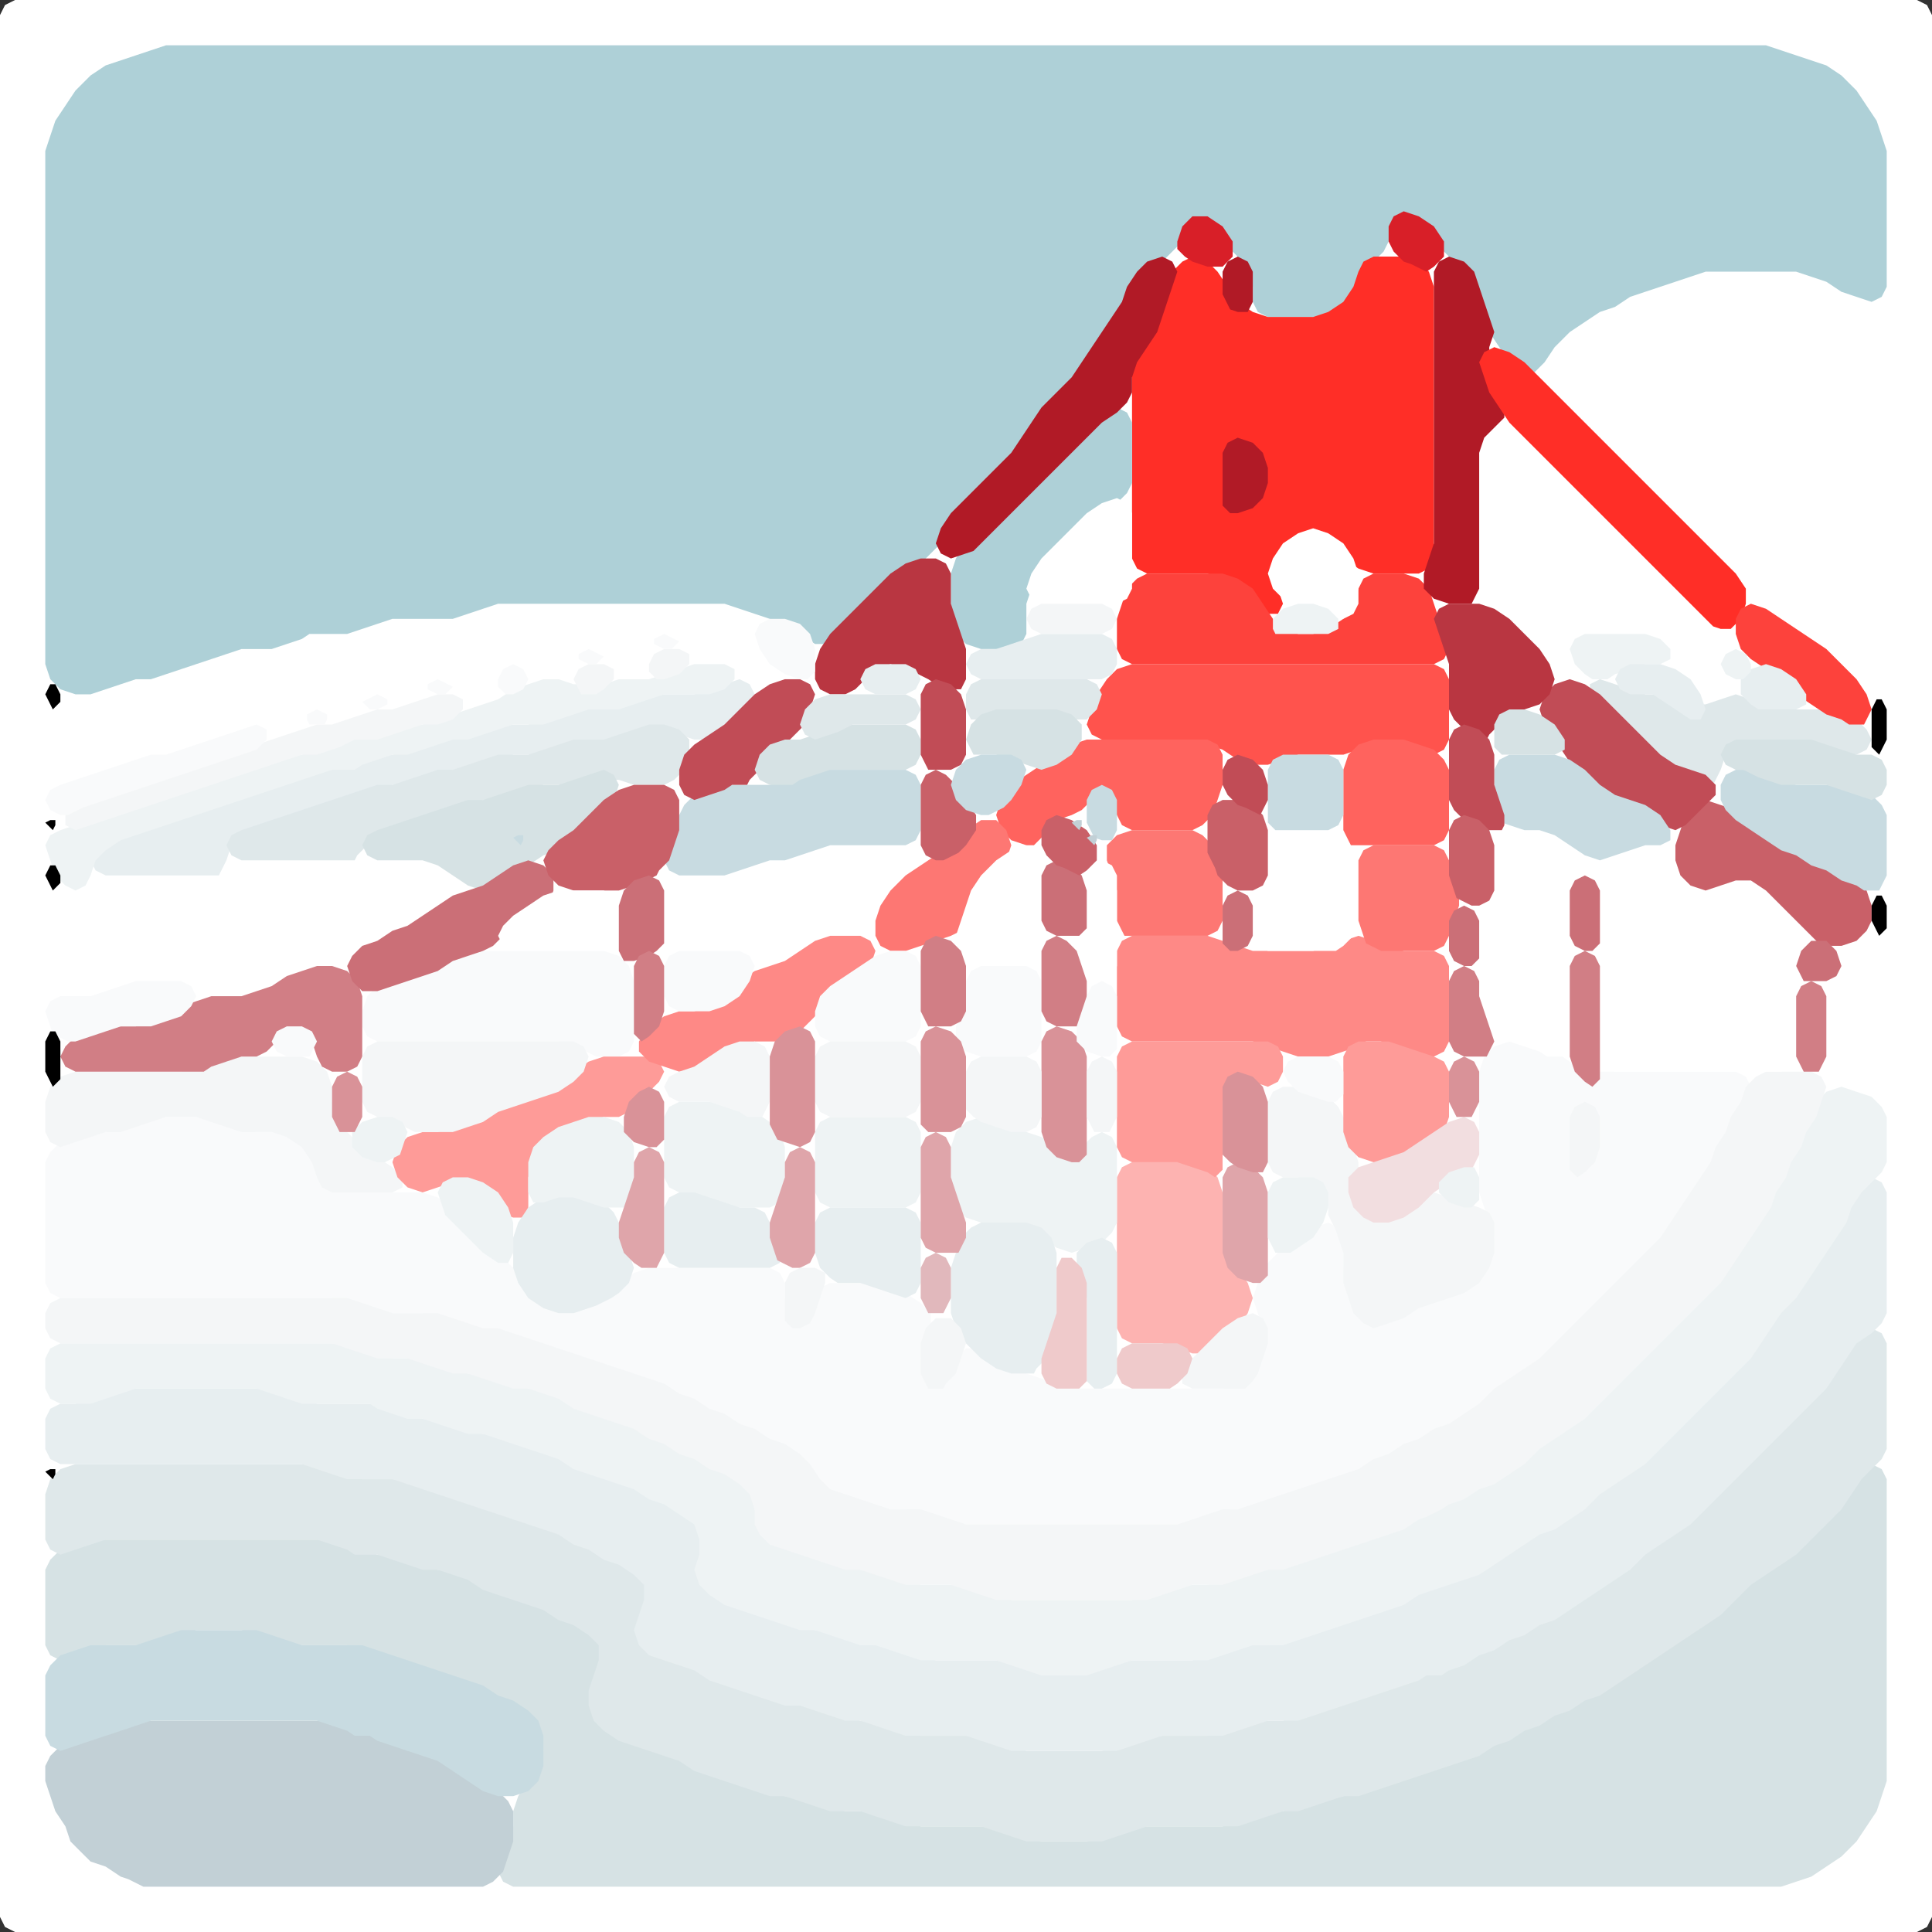 <?xml version="1.0" encoding="UTF-8" standalone="no"?>
<!DOCTYPE svg PUBLIC "-//W3C//DTD SVG 1.1//EN"
"http://www.w3.org/Graphics/SVG/1.1/DTD/svg11.dtd">
<svg width="128" height="128" xmlns="http://www.w3.org/2000/svg" version="1.1">
<rect width="100%" height="100%" fill="#333333" stroke="none"/>
<path d="M 108.5 128.0 L 109.0 128.0 L 110.0 128.0 L 111.0 128.0 L 112.0 128.0 L 113.0 128.0 L 114.0 128.0 L 115.0 128.0 L 116.0 128.0 L 117.0 128.0 L 118.0 128.0 L 119.0 128.0 L 120.0 128.0 L 121.0 128.0 L 122.0 128.0 L 123.0 128.0 L 124.0 128.0 L 125.0 128.0 L 126.0 128.0 L 127.0 128.0 L 127.667 127.667 L 128.0 127.0 L 128.0 126.0 L 128.0 125.0 L 128.0 124.0 L 128.0 123.0 L 128.0 122.0 L 128.0 121.0 L 128.0 120.0 L 128.0 119.0 L 128.0 118.0 L 128.0 117.0 L 128.0 116.0 L 128.0 115.0 L 128.0 114.0 L 128.0 113.0 L 128.0 112.0 L 128.0 111.0 L 128.0 110.0 L 128.0 109.0 L 128.0 108.0 L 128.0 107.0 L 128.0 106.0 L 128.0 105.0 L 128.0 104.0 L 128.0 103.0 L 128.0 102.0 L 128.0 101.0 L 128.0 100.0 L 128.0 99.0 L 128.0 98.0 L 128.0 97.0 L 128.0 96.0 L 128.0 95.0 L 128.0 94.0 L 128.0 93.0 L 128.0 92.0 L 128.0 91.0 L 128.0 90.0 L 128.0 89.0 L 128.0 88.0 L 128.0 87.0 L 128.0 86.0 L 128.0 85.0 L 128.0 84.0 L 128.0 83.0 L 128.0 82.0 L 128.0 81.0 L 128.0 80.0 L 128.0 79.0 L 128.0 78.0 L 128.0 77.0 L 128.0 76.0 L 128.0 75.0 L 128.0 74.0 L 128.0 73.0 L 128.0 72.0 L 128.0 71.0 L 128.0 70.0 L 128.0 69.0 L 128.0 68.0 L 128.0 67.0 L 128.0 66.0 L 128.0 65.0 L 128.0 64.0 L 128.0 63.0 L 128.0 62.0 L 128.0 61.0 L 128.0 60.0 L 128.0 59.0 L 128.0 58.0 L 128.0 57.0 L 128.0 56.0 L 128.0 55.0 L 128.0 54.0 L 128.0 53.0 L 128.0 52.0 L 128.0 51.0 L 128.0 50.0 L 128.0 49.0 L 128.0 48.0 L 128.0 47.0 L 128.0 46.0 L 128.0 45.0 L 128.0 44.0 L 128.0 43.0 L 128.0 42.0 L 128.0 41.0 L 128.0 40.0 L 128.0 39.0 L 128.0 38.0 L 128.0 37.0 L 128.0 36.0 L 128.0 35.0 L 128.0 34.0 L 128.0 33.0 L 128.0 32.0 L 128.0 31.0 L 128.0 30.0 L 128.0 29.0 L 128.0 28.0 L 128.0 27.0 L 128.0 26.0 L 128.0 25.0 L 128.0 24.0 L 128.0 23.0 L 128.0 22.0 L 128.0 21.0 L 128.0 20.0 L 128.0 19.0 L 128.0 18.0 L 128.0 17.0 L 128.0 16.0 L 128.0 15.0 L 128.0 14.0 L 128.0 13.0 L 128.0 12.0 L 128.0 11.0 L 128.0 10.0 L 128.0 9.0 L 128.0 8.0 L 128.0 7.0 L 128.0 6.0 L 128.0 5.0 L 128.0 4.0 L 128.0 3.0 L 128.0 2.0 L 128.0 1.0 L 127.667 0.333 L 127.0 0.0 L 126.0 0.0 L 125.0 0.0 L 124.0 0.0 L 123.0 0.0 L 122.0 0.0 L 121.0 0.0 L 120.0 0.0 L 119.0 0.0 L 118.0 0.0 L 117.0 0.0 L 116.0 0.0 L 115.0 0.0 L 114.0 0.0 L 113.0 0.0 L 112.0 0.0 L 111.0 0.0 L 110.0 0.0 L 109.0 0.0 L 108.0 0.0 L 107.0 0.0 L 106.0 0.0 L 105.0 0.0 L 104.0 0.0 L 103.0 0.0 L 102.0 0.0 L 101.0 0.0 L 100.0 0.0 L 99.0 0.0 L 98.0 0.0 L 97.0 0.0 L 96.0 0.0 L 95.0 0.0 L 94.0 0.0 L 93.0 0.0 L 92.0 0.0 L 91.0 0.0 L 90.0 0.0 L 89.0 0.0 L 88.0 0.0 L 87.0 0.0 L 86.0 0.0 L 85.0 0.0 L 84.0 0.0 L 83.0 0.0 L 82.0 0.0 L 81.0 0.0 L 80.0 0.0 L 79.0 0.0 L 78.0 0.0 L 77.0 0.0 L 76.0 0.0 L 75.0 0.0 L 74.0 0.0 L 73.0 0.0 L 72.0 0.0 L 71.0 0.0 L 70.0 0.0 L 69.0 0.0 L 68.0 0.0 L 67.0 0.0 L 66.0 0.0 L 65.0 0.0 L 64.0 0.0 L 63.0 0.0 L 62.0 0.0 L 61.0 0.0 L 60.0 0.0 L 59.0 0.0 L 58.0 0.0 L 57.0 0.0 L 56.0 0.0 L 55.0 0.0 L 54.0 0.0 L 53.0 0.0 L 52.0 0.0 L 51.0 0.0 L 50.0 0.0 L 49.0 0.0 L 48.0 0.0 L 47.0 0.0 L 46.0 0.0 L 45.0 0.0 L 44.0 0.0 L 43.0 0.0 L 42.0 0.0 L 41.0 0.0 L 40.0 0.0 L 39.0 0.0 L 38.0 0.0 L 37.0 0.0 L 36.0 0.0 L 35.0 0.0 L 34.0 0.0 L 33.0 0.0 L 32.0 0.0 L 31.0 0.0 L 30.0 0.0 L 29.0 0.0 L 28.0 0.0 L 27.0 0.0 L 26.0 0.0 L 25.0 0.0 L 24.0 0.0 L 23.0 0.0 L 22.0 0.0 L 21.0 0.0 L 20.0 0.0 L 19.0 0.0 L 18.0 0.0 L 17.0 0.0 L 16.0 0.0 L 15.0 0.0 L 14.0 0.0 L 13.0 0.0 L 12.0 0.0 L 11.0 0.0 L 10.0 0.0 L 9.0 0.0 L 8.0 0.0 L 7.0 0.0 L 6.0 0.0 L 5.0 0.0 L 4.0 0.0 L 3.0 0.0 L 2.0 0.0 L 1.0 0.0 L 0.333 0.333 L 0.0 1.0 L 0.0 2.0 L 0.0 3.0 L 0.0 4.0 L 0.0 5.0 L 0.0 6.0 L 0.0 7.0 L 0.0 8.0 L 0.0 9.0 L 0.0 10.0 L 0.0 11.0 L 0.0 12.0 L 0.0 13.0 L 0.0 14.0 L 0.0 15.0 L 0.0 16.0 L 0.0 17.0 L 0.0 18.0 L 0.0 19.0 L 0.0 20.0 L 0.0 21.0 L 0.0 22.0 L 0.0 23.0 L 0.0 24.0 L 0.0 25.0 L 0.0 26.0 L 0.0 27.0 L 0.0 28.0 L 0.0 29.0 L 0.0 30.0 L 0.0 31.0 L 0.0 32.0 L 0.0 33.0 L 0.0 34.0 L 0.0 35.0 L 0.0 36.0 L 0.0 37.0 L 0.0 38.0 L 0.0 39.0 L 0.0 40.0 L 0.0 41.0 L 0.0 42.0 L 0.0 43.0 L 0.0 44.0 L 0.0 45.0 L 0.0 46.0 L 0.0 47.0 L 0.0 48.0 L 0.0 49.0 L 0.0 50.0 L 0.0 51.0 L 0.0 52.0 L 0.0 53.0 L 0.0 54.0 L 0.0 55.0 L 0.0 56.0 L 0.0 57.0 L 0.0 58.0 L 0.0 59.0 L 0.0 60.0 L 0.0 61.0 L 0.0 62.0 L 0.0 63.0 L 0.0 64.0 L 0.0 65.0 L 0.0 66.0 L 0.0 67.0 L 0.0 68.0 L 0.0 69.0 L 0.0 70.0 L 0.0 71.0 L 0.0 72.0 L 0.0 73.0 L 0.0 74.0 L 0.0 75.0 L 0.0 76.0 L 0.0 77.0 L 0.0 78.0 L 0.0 79.0 L 0.0 80.0 L 0.0 81.0 L 0.0 82.0 L 0.0 83.0 L 0.0 84.0 L 0.0 85.0 L 0.0 86.0 L 0.0 87.0 L 0.0 88.0 L 0.0 89.0 L 0.0 90.0 L 0.0 91.0 L 0.0 92.0 L 0.0 93.0 L 0.0 94.0 L 0.0 95.0 L 0.0 96.0 L 0.0 97.0 L 0.0 98.0 L 0.0 99.0 L 0.0 100.0 L 0.0 101.0 L 0.0 102.0 L 0.0 103.0 L 0.0 104.0 L 0.0 105.0 L 0.0 106.0 L 0.0 107.0 L 0.0 108.0 L 0.0 109.0 L 0.0 110.0 L 0.0 111.0 L 0.0 112.0 L 0.0 113.0 L 0.0 114.0 L 0.0 115.0 L 0.0 116.0 L 0.0 117.0 L 0.0 118.0 L 0.0 119.0 L 0.0 120.0 L 0.0 121.0 L 0.0 122.0 L 0.0 123.0 L 0.0 124.0 L 0.0 125.0 L 0.0 126.0 L 0.0 127.0 L 0.333 127.667 L 1.0 128.0 L 2.0 128.0 L 3.0 128.0 L 4.0 128.0 L 5.0 128.0 L 6.0 128.0 L 7.0 128.0 L 8.0 128.0 L 9.0 128.0 L 10.0 128.0 L 11.0 128.0 L 12.0 128.0 L 13.0 128.0 L 14.0 128.0 L 15.0 128.0 L 16.0 128.0 L 17.0 128.0 L 18.0 128.0 L 19.0 128.0 L 20.0 128.0 L 21.0 128.0 L 22.0 128.0 L 23.0 128.0 L 24.0 128.0 L 25.0 128.0 L 26.0 128.0 L 27.0 128.0 L 28.0 128.0 L 29.0 128.0 L 30.0 128.0 L 31.0 128.0 L 32.0 128.0 L 33.0 128.0 L 34.0 128.0 L 35.0 128.0 L 36.0 128.0 L 37.0 128.0 L 38.0 128.0 L 39.0 128.0 L 40.0 128.0 L 41.0 128.0 L 42.0 128.0 L 43.0 128.0 L 44.0 128.0 L 45.0 128.0 L 46.0 128.0 L 47.0 128.0 L 48.0 128.0 L 49.0 128.0 L 50.0 128.0 L 51.0 128.0 L 52.0 128.0 L 53.0 128.0 L 54.0 128.0 L 55.0 128.0 L 56.0 128.0 L 57.0 128.0 L 58.0 128.0 L 59.0 128.0 L 60.0 128.0 L 61.0 128.0 L 62.0 128.0 L 63.0 128.0 L 64.0 128.0 L 65.0 128.0 L 66.0 128.0 L 67.0 128.0 L 68.0 128.0 L 69.0 128.0 L 70.0 128.0 L 71.0 128.0 L 72.0 128.0 L 73.0 128.0 L 74.0 128.0 L 75.0 128.0 L 76.0 128.0 L 77.0 128.0 L 78.0 128.0 L 79.0 128.0 L 80.0 128.0 L 81.0 128.0 L 82.0 128.0 L 83.0 128.0 L 84.0 128.0 L 85.0 128.0 L 86.0 128.0 L 87.0 128.0 L 88.0 128.0 L 89.0 128.0 L 90.0 128.0 L 91.0 128.0 L 92.0 128.0 L 93.0 128.0 L 94.0 128.0 L 95.0 128.0 L 96.0 128.0 L 97.0 128.0 L 98.0 128.0 L 99.0 128.0 L 100.0 128.0 L 101.0 128.0 L 102.0 128.0 L 103.0 128.0 L 104.0 128.0 L 105.0 128.0 L 106.0 128.0 L 107.0 128.0 L 107.5 128.0 Z" stroke="none" fill="rgb(255,255,255)" />
<path d="M 21.5 42.0 L 22.0 42.0 L 23.0 42.0 L 24.0 41.667 L 25.0 41.333 L 26.0 41.0 L 27.0 41.0 L 28.0 41.0 L 29.0 41.0 L 30.0 41.0 L 31.0 40.667 L 32.0 40.333 L 33.0 40.0 L 34.0 40.0 L 35.0 40.0 L 36.0 40.0 L 37.0 40.0 L 38.0 40.0 L 39.0 40.0 L 40.0 40.0 L 41.0 40.0 L 42.0 40.0 L 43.0 40.0 L 44.0 40.0 L 45.0 40.0 L 46.0 40.0 L 47.0 40.0 L 48.0 40.0 L 49.0 40.333 L 50.0 40.667 L 51.0 41.0 L 52.0 41.333 L 53.0 42.0 L 54.0 42.667 L 55.0 42.667 L 56.0 42.0 L 57.0 41.0 L 58.0 40.0 L 59.0 39.0 L 60.0 38.0 L 61.0 37.333 L 61.667 36.667 L 62.333 36.0 L 63.0 35.0 L 64.0 34.0 L 65.0 33.0 L 66.0 32.0 L 67.0 31.0 L 67.667 30.0 L 68.333 29.0 L 69.0 28.0 L 70.0 27.0 L 71.0 26.0 L 71.667 25.0 L 72.333 24.0 L 73.0 23.0 L 73.667 22.0 L 74.333 21.0 L 74.667 20.0 L 75.333 19.0 L 76.0 18.0 L 77.0 17.333 L 77.667 16.667 L 78.333 16.0 L 79.0 15.333 L 80.0 15.333 L 81.0 16.0 L 82.0 17.0 L 82.667 18.0 L 83.0 19.0 L 83.0 20.0 L 83.333 20.667 L 84.0 21.0 L 85.0 21.0 L 86.0 21.0 L 87.0 21.0 L 88.0 21.0 L 89.0 20.667 L 89.667 20.0 L 90.0 19.0 L 90.333 18.0 L 91.0 17.333 L 91.667 16.667 L 92.0 16.0 L 92.333 15.0 L 93.0 14.667 L 94.0 15.0 L 95.0 16.0 L 96.0 17.0 L 97.0 18.0 L 97.667 19.0 L 98.0 20.0 L 98.333 21.0 L 98.667 22.0 L 99.333 23.0 L 100.0 24.0 L 101.0 24.667 L 101.667 24.667 L 102.333 24.0 L 103.0 23.0 L 104.0 22.0 L 105.0 21.333 L 106.0 20.667 L 107.0 20.333 L 108.0 19.667 L 109.0 19.333 L 110.0 19.0 L 111.0 18.667 L 112.0 18.333 L 113.0 18.0 L 114.0 18.0 L 115.0 18.0 L 116.0 18.0 L 117.0 18.0 L 118.0 18.0 L 119.0 18.0 L 120.0 18.333 L 121.0 18.667 L 122.0 19.333 L 123.0 19.667 L 124.0 20.0 L 124.667 19.667 L 125.0 19.0 L 125.0 18.0 L 125.0 17.0 L 125.0 16.0 L 125.0 15.0 L 125.0 14.0 L 125.0 13.0 L 125.0 12.0 L 125.0 11.0 L 125.0 10.0 L 124.667 9.0 L 124.333 8.0 L 123.667 7.0 L 123.0 6.0 L 122.0 5.0 L 121.0 4.333 L 120.0 4.0 L 119.0 3.667 L 118.0 3.333 L 117.0 3.0 L 116.0 3.0 L 115.0 3.0 L 114.0 3.0 L 113.0 3.0 L 112.0 3.0 L 111.0 3.0 L 110.0 3.0 L 109.0 3.0 L 108.0 3.0 L 107.0 3.0 L 106.0 3.0 L 105.0 3.0 L 104.0 3.0 L 103.0 3.0 L 102.0 3.0 L 101.0 3.0 L 100.0 3.0 L 99.0 3.0 L 98.0 3.0 L 97.0 3.0 L 96.0 3.0 L 95.0 3.0 L 94.0 3.0 L 93.0 3.0 L 92.0 3.0 L 91.0 3.0 L 90.0 3.0 L 89.0 3.0 L 88.0 3.0 L 87.0 3.0 L 86.0 3.0 L 85.0 3.0 L 84.0 3.0 L 83.0 3.0 L 82.0 3.0 L 81.0 3.0 L 80.0 3.0 L 79.0 3.0 L 78.0 3.0 L 77.0 3.0 L 76.0 3.0 L 75.0 3.0 L 74.0 3.0 L 73.0 3.0 L 72.0 3.0 L 71.0 3.0 L 70.0 3.0 L 69.0 3.0 L 68.0 3.0 L 67.0 3.0 L 66.0 3.0 L 65.0 3.0 L 64.0 3.0 L 63.0 3.0 L 62.0 3.0 L 61.0 3.0 L 60.0 3.0 L 59.0 3.0 L 58.0 3.0 L 57.0 3.0 L 56.0 3.0 L 55.0 3.0 L 54.0 3.0 L 53.0 3.0 L 52.0 3.0 L 51.0 3.0 L 50.0 3.0 L 49.0 3.0 L 48.0 3.0 L 47.0 3.0 L 46.0 3.0 L 45.0 3.0 L 44.0 3.0 L 43.0 3.0 L 42.0 3.0 L 41.0 3.0 L 40.0 3.0 L 39.0 3.0 L 38.0 3.0 L 37.0 3.0 L 36.0 3.0 L 35.0 3.0 L 34.0 3.0 L 33.0 3.0 L 32.0 3.0 L 31.0 3.0 L 30.0 3.0 L 29.0 3.0 L 28.0 3.0 L 27.0 3.0 L 26.0 3.0 L 25.0 3.0 L 24.0 3.0 L 23.0 3.0 L 22.0 3.0 L 21.0 3.0 L 20.0 3.0 L 19.0 3.0 L 18.0 3.0 L 17.0 3.0 L 16.0 3.0 L 15.0 3.0 L 14.0 3.0 L 13.0 3.0 L 12.0 3.0 L 11.0 3.0 L 10.0 3.333 L 9.0 3.667 L 8.0 4.0 L 7.0 4.333 L 6.0 5.0 L 5.0 6.0 L 4.333 7.0 L 3.667 8.0 L 3.333 9.0 L 3.0 10.0 L 3.0 11.0 L 3.0 12.0 L 3.0 13.0 L 3.0 14.0 L 3.0 15.0 L 3.0 16.0 L 3.0 17.0 L 3.0 18.0 L 3.0 19.0 L 3.0 20.0 L 3.0 21.0 L 3.0 22.0 L 3.0 23.0 L 3.0 24.0 L 3.0 25.0 L 3.0 26.0 L 3.0 27.0 L 3.0 28.0 L 3.0 29.0 L 3.0 30.0 L 3.0 31.0 L 3.0 32.0 L 3.0 33.0 L 3.0 34.0 L 3.0 35.0 L 3.0 36.0 L 3.0 37.0 L 3.0 38.0 L 3.0 39.0 L 3.0 40.0 L 3.0 41.0 L 3.0 42.0 L 3.0 43.0 L 3.0 44.0 L 3.333 45.0 L 4.0 45.667 L 5.0 46.0 L 6.0 46.0 L 7.0 45.667 L 8.0 45.333 L 9.0 45.0 L 10.0 45.0 L 11.0 44.667 L 12.0 44.333 L 13.0 44.0 L 14.0 43.667 L 15.0 43.333 L 16.0 43.0 L 17.0 43.0 L 18.0 43.0 L 19.0 42.667 L 20.0 42.333 L 20.5 42.0 Z" stroke="none" fill="rgb(174,208,215)" />
<path d="M 104.5 125.0 L 105.0 125.0 L 106.0 125.0 L 107.0 125.0 L 108.0 125.0 L 109.0 125.0 L 110.0 125.0 L 111.0 125.0 L 112.0 125.0 L 113.0 125.0 L 114.0 125.0 L 115.0 125.0 L 116.0 125.0 L 117.0 125.0 L 118.0 125.0 L 119.0 124.667 L 120.0 124.333 L 121.0 123.667 L 122.0 123.0 L 123.0 122.0 L 123.667 121.0 L 124.333 120.0 L 124.667 119.0 L 125.0 118.0 L 125.0 117.0 L 125.0 116.0 L 125.0 115.0 L 125.0 114.0 L 125.0 113.0 L 125.0 112.0 L 125.0 111.0 L 125.0 110.0 L 125.0 109.0 L 125.0 108.0 L 125.0 107.0 L 125.0 106.0 L 125.0 105.0 L 125.0 104.0 L 125.0 103.0 L 125.0 102.0 L 125.0 101.0 L 125.0 100.0 L 125.0 99.0 L 125.0 98.0 L 124.667 97.333 L 124.0 97.0 L 123.333 97.333 L 122.667 98.0 L 122.0 99.0 L 121.0 100.0 L 120.0 101.0 L 119.0 102.0 L 118.0 103.0 L 117.0 103.667 L 116.0 104.333 L 115.0 105.0 L 114.0 106.0 L 113.0 107.0 L 112.0 107.667 L 111.0 108.333 L 110.0 109.0 L 109.0 109.667 L 108.0 110.333 L 107.0 111.0 L 106.0 111.667 L 105.0 112.333 L 104.0 112.667 L 103.0 113.333 L 102.0 113.667 L 101.0 114.333 L 100.0 114.667 L 99.0 115.333 L 98.0 115.667 L 97.0 116.333 L 96.0 116.667 L 95.0 117.0 L 94.0 117.333 L 93.0 117.667 L 92.0 118.0 L 91.0 118.333 L 90.0 118.667 L 89.0 119.0 L 88.0 119.0 L 87.0 119.333 L 86.0 119.667 L 85.0 120.0 L 84.0 120.0 L 83.0 120.333 L 82.0 120.667 L 81.0 121.0 L 80.0 121.0 L 79.0 121.0 L 78.0 121.0 L 77.0 121.0 L 76.0 121.0 L 75.0 121.0 L 74.0 121.333 L 73.0 121.667 L 72.0 122.0 L 71.0 122.0 L 70.0 122.0 L 69.0 122.0 L 68.0 121.667 L 67.0 121.333 L 66.0 121.0 L 65.0 121.0 L 64.0 121.0 L 63.0 121.0 L 62.0 121.0 L 61.0 121.0 L 60.0 120.667 L 59.0 120.333 L 58.0 120.0 L 57.0 120.0 L 56.0 120.0 L 55.0 119.667 L 54.0 119.333 L 53.0 119.0 L 52.0 119.0 L 51.0 118.667 L 50.0 118.333 L 49.0 118.0 L 48.0 117.667 L 47.0 117.333 L 46.0 116.667 L 45.0 116.333 L 44.0 116.0 L 43.0 115.667 L 42.0 115.333 L 41.0 114.667 L 40.0 114.0 L 39.333 113.0 L 39.333 112.0 L 39.667 111.0 L 40.0 110.0 L 40.0 109.0 L 39.667 108.333 L 39.0 107.667 L 38.0 107.333 L 37.0 106.667 L 36.0 106.333 L 35.0 106.0 L 34.0 105.667 L 33.0 105.333 L 32.0 104.667 L 31.0 104.333 L 30.0 104.0 L 29.0 104.0 L 28.0 103.667 L 27.0 103.333 L 26.0 103.0 L 25.0 103.0 L 24.0 102.667 L 23.0 102.333 L 22.0 102.0 L 21.0 102.0 L 20.0 102.0 L 19.0 102.0 L 18.0 102.0 L 17.0 102.0 L 16.0 102.0 L 15.0 102.0 L 14.0 102.0 L 13.0 102.0 L 12.0 102.0 L 11.0 102.0 L 10.0 102.0 L 9.0 102.0 L 8.0 102.0 L 7.0 102.0 L 6.0 102.0 L 5.0 102.333 L 4.0 102.667 L 3.333 103.333 L 3.0 104.0 L 3.0 105.0 L 3.0 106.0 L 3.0 107.0 L 3.0 108.0 L 3.0 109.0 L 3.333 109.667 L 4.0 110.0 L 5.0 109.667 L 6.0 109.333 L 7.0 109.0 L 8.0 109.0 L 9.0 109.0 L 10.0 109.0 L 11.0 108.667 L 12.0 108.333 L 13.0 108.0 L 14.0 108.0 L 15.0 108.0 L 16.0 108.0 L 17.0 108.333 L 18.0 108.667 L 19.0 109.0 L 20.0 109.0 L 21.0 109.0 L 22.0 109.0 L 23.0 109.0 L 24.0 109.333 L 25.0 109.667 L 26.0 110.0 L 27.0 110.333 L 28.0 110.667 L 29.0 111.0 L 30.0 111.333 L 31.0 111.667 L 32.0 112.333 L 33.0 112.667 L 34.0 113.333 L 35.0 114.0 L 35.667 115.0 L 36.0 116.0 L 35.667 117.0 L 35.0 118.0 L 34.333 119.0 L 34.0 120.0 L 34.0 121.0 L 33.667 122.0 L 33.333 123.0 L 33.0 124.0 L 33.333 124.667 L 34.0 125.0 L 35.0 125.0 L 36.0 125.0 L 37.0 125.0 L 38.0 125.0 L 39.0 125.0 L 40.0 125.0 L 41.0 125.0 L 42.0 125.0 L 43.0 125.0 L 44.0 125.0 L 45.0 125.0 L 46.0 125.0 L 47.0 125.0 L 48.0 125.0 L 49.0 125.0 L 50.0 125.0 L 51.0 125.0 L 52.0 125.0 L 53.0 125.0 L 54.0 125.0 L 55.0 125.0 L 56.0 125.0 L 57.0 125.0 L 58.0 125.0 L 59.0 125.0 L 60.0 125.0 L 61.0 125.0 L 62.0 125.0 L 63.0 125.0 L 64.0 125.0 L 65.0 125.0 L 66.0 125.0 L 67.0 125.0 L 68.0 125.0 L 69.0 125.0 L 70.0 125.0 L 71.0 125.0 L 72.0 125.0 L 73.0 125.0 L 74.0 125.0 L 75.0 125.0 L 76.0 125.0 L 77.0 125.0 L 78.0 125.0 L 79.0 125.0 L 80.0 125.0 L 81.0 125.0 L 82.0 125.0 L 83.0 125.0 L 84.0 125.0 L 85.0 125.0 L 86.0 125.0 L 87.0 125.0 L 88.0 125.0 L 89.0 125.0 L 90.0 125.0 L 91.0 125.0 L 92.0 125.0 L 93.0 125.0 L 94.0 125.0 L 95.0 125.0 L 96.0 125.0 L 97.0 125.0 L 98.0 125.0 L 99.0 125.0 L 100.0 125.0 L 101.0 125.0 L 102.0 125.0 L 103.0 125.0 L 103.5 125.0 Z" stroke="none" fill="rgb(214,226,228)" />
<path d="M 81.5 100.0 L 82.0 100.0 L 83.0 100.0 L 84.0 99.667 L 85.0 99.333 L 86.0 99.0 L 87.0 98.667 L 88.0 98.333 L 89.0 98.0 L 90.0 97.667 L 91.0 97.333 L 92.0 96.667 L 93.0 96.333 L 94.0 95.667 L 95.0 95.333 L 96.0 94.667 L 97.0 94.333 L 98.0 93.667 L 99.0 93.0 L 100.0 92.0 L 101.0 91.333 L 102.0 90.667 L 103.0 90.0 L 104.0 89.0 L 105.0 88.0 L 106.0 87.0 L 107.0 86.0 L 108.0 85.0 L 109.0 84.0 L 110.0 83.0 L 110.667 82.0 L 111.333 81.0 L 112.0 80.0 L 112.667 79.0 L 113.333 78.0 L 113.667 77.0 L 114.333 76.0 L 114.667 75.0 L 115.333 74.0 L 115.667 73.0 L 116.0 72.0 L 115.667 71.333 L 115.0 71.0 L 114.0 71.0 L 113.0 71.0 L 112.0 71.0 L 111.0 71.0 L 110.0 71.0 L 109.0 71.0 L 108.0 71.0 L 107.0 71.0 L 106.0 71.0 L 105.0 70.667 L 104.0 70.333 L 103.0 69.667 L 102.0 69.333 L 101.0 69.0 L 100.0 69.0 L 99.0 69.333 L 98.333 70.0 L 98.0 71.0 L 98.0 72.0 L 98.0 73.0 L 98.0 74.0 L 98.0 75.0 L 98.0 76.0 L 98.0 77.0 L 98.0 78.0 L 98.0 79.0 L 98.333 80.0 L 98.667 81.0 L 99.0 82.0 L 98.667 83.0 L 98.0 84.0 L 97.0 85.0 L 96.0 85.667 L 95.0 86.0 L 94.0 86.333 L 93.0 86.667 L 92.0 87.333 L 91.0 87.333 L 90.333 87.0 L 89.667 86.0 L 89.333 85.0 L 89.0 84.0 L 89.0 83.0 L 89.0 82.0 L 88.667 81.333 L 88.0 81.0 L 87.0 81.333 L 86.0 82.0 L 85.0 82.667 L 84.333 83.333 L 83.667 84.0 L 83.333 85.0 L 83.0 86.0 L 83.333 87.0 L 83.667 88.0 L 83.667 89.0 L 83.333 90.0 L 82.667 91.0 L 82.0 91.667 L 81.0 92.0 L 80.0 92.0 L 79.0 92.0 L 78.0 92.0 L 77.0 92.0 L 76.0 92.0 L 75.0 92.0 L 74.0 92.0 L 73.0 92.0 L 72.0 92.0 L 71.0 92.0 L 70.0 91.667 L 69.0 91.333 L 68.0 91.0 L 67.0 90.667 L 66.0 90.0 L 65.0 89.333 L 64.0 89.333 L 63.333 90.0 L 62.667 91.0 L 62.0 91.333 L 61.333 91.0 L 61.0 90.0 L 61.333 89.0 L 61.667 88.0 L 61.667 87.0 L 61.0 86.333 L 60.0 85.667 L 59.0 85.333 L 58.0 85.0 L 57.0 85.0 L 56.0 85.0 L 55.0 85.0 L 54.333 85.333 L 54.0 86.0 L 53.667 87.0 L 53.0 87.333 L 52.333 87.0 L 52.0 86.0 L 52.0 85.0 L 51.667 84.333 L 51.0 84.0 L 50.0 84.0 L 49.0 84.0 L 48.0 84.0 L 47.0 84.0 L 46.0 84.0 L 45.0 84.0 L 44.0 84.0 L 43.0 84.0 L 42.0 84.333 L 41.0 85.0 L 40.0 85.667 L 39.0 86.333 L 38.0 86.667 L 37.0 86.667 L 36.0 86.0 L 35.0 85.0 L 34.0 84.0 L 33.0 83.0 L 32.0 82.0 L 31.0 81.0 L 30.0 80.0 L 29.0 79.333 L 28.0 79.0 L 27.0 79.0 L 26.0 79.0 L 25.0 79.0 L 24.0 79.0 L 23.0 79.0 L 22.0 78.667 L 21.333 78.0 L 21.0 77.0 L 20.667 76.0 L 20.0 75.333 L 19.0 75.0 L 18.0 75.0 L 17.0 75.0 L 16.0 74.667 L 15.0 74.333 L 14.0 74.0 L 13.0 74.0 L 12.0 74.0 L 11.0 74.0 L 10.0 74.0 L 9.0 74.333 L 8.0 74.667 L 7.0 75.0 L 6.0 75.0 L 5.0 75.333 L 4.0 75.667 L 3.333 76.333 L 3.0 77.0 L 3.0 78.0 L 3.0 79.0 L 3.0 80.0 L 3.0 81.0 L 3.0 82.0 L 3.0 83.0 L 3.0 84.0 L 3.0 85.0 L 3.333 85.667 L 4.0 86.0 L 5.0 86.0 L 6.0 86.0 L 7.0 86.0 L 8.0 86.0 L 9.0 86.0 L 10.0 86.0 L 11.0 86.0 L 12.0 86.0 L 13.0 86.0 L 14.0 86.0 L 15.0 86.0 L 16.0 86.0 L 17.0 86.0 L 18.0 86.0 L 19.0 86.0 L 20.0 86.0 L 21.0 86.0 L 22.0 86.0 L 23.0 86.333 L 24.0 86.667 L 25.0 87.0 L 26.0 87.0 L 27.0 87.0 L 28.0 87.0 L 29.0 87.333 L 30.0 87.667 L 31.0 88.0 L 32.0 88.0 L 33.0 88.333 L 34.0 88.667 L 35.0 89.0 L 36.0 89.333 L 37.0 89.667 L 38.0 90.0 L 39.0 90.333 L 40.0 90.667 L 41.0 91.0 L 42.0 91.333 L 43.0 91.667 L 44.0 92.333 L 45.0 92.667 L 46.0 93.333 L 47.0 93.667 L 48.0 94.333 L 49.0 94.667 L 50.0 95.333 L 51.0 95.667 L 52.0 96.333 L 53.0 97.0 L 53.667 98.0 L 54.333 98.667 L 55.0 99.0 L 56.0 99.333 L 57.0 99.667 L 58.0 100.0 L 59.0 100.0 L 60.0 100.0 L 61.0 100.333 L 62.0 100.667 L 63.0 101.0 L 64.0 101.0 L 65.0 101.0 L 66.0 101.0 L 67.0 101.0 L 68.0 101.0 L 69.0 101.0 L 70.0 101.0 L 71.0 101.0 L 72.0 101.0 L 73.0 101.0 L 74.0 101.0 L 75.0 101.0 L 76.0 101.0 L 77.0 101.0 L 78.0 101.0 L 79.0 101.0 L 80.0 100.667 L 80.5 100.5 Z" stroke="none" fill="rgb(249,250,251)" />
<path d="M 24.5 103.0 L 25.0 103.0 L 26.0 103.333 L 27.0 103.667 L 28.0 104.0 L 29.0 104.0 L 30.0 104.333 L 31.0 104.667 L 32.0 105.333 L 33.0 105.667 L 34.0 106.0 L 35.0 106.333 L 36.0 106.667 L 37.0 107.333 L 38.0 107.667 L 39.0 108.333 L 39.667 109.0 L 39.667 110.0 L 39.333 111.0 L 39.0 112.0 L 39.0 113.0 L 39.333 114.0 L 40.0 114.667 L 41.0 115.333 L 42.0 115.667 L 43.0 116.0 L 44.0 116.333 L 45.0 116.667 L 46.0 117.333 L 47.0 117.667 L 48.0 118.0 L 49.0 118.333 L 50.0 118.667 L 51.0 119.0 L 52.0 119.0 L 53.0 119.333 L 54.0 119.667 L 55.0 120.0 L 56.0 120.0 L 57.0 120.0 L 58.0 120.333 L 59.0 120.667 L 60.0 121.0 L 61.0 121.0 L 62.0 121.0 L 63.0 121.0 L 64.0 121.0 L 65.0 121.0 L 66.0 121.333 L 67.0 121.667 L 68.0 122.0 L 69.0 122.0 L 70.0 122.0 L 71.0 122.0 L 72.0 122.0 L 73.0 122.0 L 74.0 121.667 L 75.0 121.333 L 76.0 121.0 L 77.0 121.0 L 78.0 121.0 L 79.0 121.0 L 80.0 121.0 L 81.0 121.0 L 82.0 121.0 L 83.0 120.667 L 84.0 120.333 L 85.0 120.0 L 86.0 120.0 L 87.0 119.667 L 88.0 119.333 L 89.0 119.0 L 90.0 119.0 L 91.0 118.667 L 92.0 118.333 L 93.0 118.0 L 94.0 117.667 L 95.0 117.333 L 96.0 117.0 L 97.0 116.667 L 98.0 116.333 L 99.0 115.667 L 100.0 115.333 L 101.0 114.667 L 102.0 114.333 L 103.0 113.667 L 104.0 113.333 L 105.0 112.667 L 106.0 112.333 L 107.0 111.667 L 108.0 111.0 L 109.0 110.333 L 110.0 109.667 L 111.0 109.0 L 112.0 108.333 L 113.0 107.667 L 114.0 107.0 L 115.0 106.0 L 116.0 105.0 L 117.0 104.333 L 118.0 103.667 L 119.0 103.0 L 120.0 102.0 L 121.0 101.0 L 122.0 100.0 L 122.667 99.0 L 123.333 98.0 L 124.0 97.333 L 124.667 96.667 L 125.0 96.0 L 125.0 95.0 L 125.0 94.0 L 125.0 93.0 L 125.0 92.0 L 125.0 91.0 L 125.0 90.0 L 125.0 89.0 L 124.667 88.333 L 124.0 88.0 L 123.0 88.333 L 122.333 89.0 L 121.667 90.0 L 121.0 91.0 L 120.0 92.0 L 119.0 93.0 L 118.0 94.0 L 117.0 95.0 L 116.0 96.0 L 115.0 97.0 L 114.0 98.0 L 113.0 99.0 L 112.0 100.0 L 111.0 101.0 L 110.0 101.667 L 109.0 102.333 L 108.0 103.0 L 107.0 104.0 L 106.0 104.667 L 105.0 105.333 L 104.0 106.0 L 103.0 106.667 L 102.0 107.333 L 101.0 107.667 L 100.0 108.333 L 99.0 108.667 L 98.0 109.333 L 97.0 109.667 L 96.0 110.333 L 95.0 110.667 L 94.0 111.0 L 93.0 111.333 L 92.0 111.667 L 91.0 112.0 L 90.0 112.333 L 89.0 112.667 L 88.0 113.0 L 87.0 113.333 L 86.0 113.667 L 85.0 114.0 L 84.0 114.0 L 83.0 114.0 L 82.0 114.333 L 81.0 114.667 L 80.0 115.0 L 79.0 115.0 L 78.0 115.0 L 77.0 115.0 L 76.0 115.0 L 75.0 115.333 L 74.0 115.667 L 73.0 116.0 L 72.0 116.0 L 71.0 116.0 L 70.0 116.0 L 69.0 116.0 L 68.0 116.0 L 67.0 115.667 L 66.0 115.333 L 65.0 115.0 L 64.0 115.0 L 63.0 115.0 L 62.0 115.0 L 61.0 115.0 L 60.0 114.667 L 59.0 114.333 L 58.0 114.0 L 57.0 114.0 L 56.0 113.667 L 55.0 113.333 L 54.0 113.0 L 53.0 113.0 L 52.0 112.667 L 51.0 112.333 L 50.0 112.0 L 49.0 111.667 L 48.0 111.333 L 47.0 110.667 L 46.0 110.333 L 45.0 110.0 L 44.0 109.667 L 43.0 109.0 L 42.667 108.0 L 42.667 107.0 L 43.0 106.0 L 43.0 105.0 L 42.667 104.333 L 42.0 103.667 L 41.0 103.333 L 40.0 102.667 L 39.0 102.333 L 38.0 101.667 L 37.0 101.333 L 36.0 101.0 L 35.0 100.667 L 34.0 100.333 L 33.0 100.0 L 32.0 99.667 L 31.0 99.333 L 30.0 99.0 L 29.0 98.667 L 28.0 98.333 L 27.0 98.0 L 26.0 98.0 L 25.0 98.0 L 24.0 98.0 L 23.0 97.667 L 22.0 97.333 L 21.0 97.0 L 20.0 97.0 L 19.0 97.0 L 18.0 97.0 L 17.0 97.0 L 16.0 97.0 L 15.0 97.0 L 14.0 97.0 L 13.0 97.0 L 12.0 97.0 L 11.0 97.0 L 10.0 97.0 L 9.0 97.0 L 8.0 97.0 L 7.0 97.0 L 6.0 97.0 L 5.0 97.0 L 4.0 97.333 L 3.333 98.0 L 3.0 99.0 L 3.0 100.0 L 3.0 101.0 L 3.0 102.0 L 3.333 102.667 L 4.0 103.0 L 5.0 102.667 L 6.0 102.333 L 7.0 102.0 L 8.0 102.0 L 9.0 102.0 L 10.0 102.0 L 11.0 102.0 L 12.0 102.0 L 13.0 102.0 L 14.0 102.0 L 15.0 102.0 L 16.0 102.0 L 17.0 102.0 L 18.0 102.0 L 19.0 102.0 L 20.0 102.0 L 21.0 102.0 L 22.0 102.333 L 23.0 102.667 L 23.5 103.0 Z" stroke="none" fill="rgb(223,232,234)" />
<path d="M 95.5 111.0 L 96.0 110.667 L 97.0 110.333 L 98.0 109.667 L 99.0 109.333 L 100.0 108.667 L 101.0 108.333 L 102.0 107.667 L 103.0 107.333 L 104.0 106.667 L 105.0 106.0 L 106.0 105.333 L 107.0 104.667 L 108.0 104.0 L 109.0 103.0 L 110.0 102.333 L 111.0 101.667 L 112.0 101.0 L 113.0 100.0 L 114.0 99.0 L 115.0 98.0 L 116.0 97.0 L 117.0 96.0 L 118.0 95.0 L 119.0 94.0 L 120.0 93.0 L 121.0 92.0 L 121.667 91.0 L 122.333 90.0 L 123.0 89.0 L 124.0 88.333 L 124.667 87.667 L 125.0 87.0 L 125.0 86.0 L 125.0 85.0 L 125.0 84.0 L 125.0 83.0 L 125.0 82.0 L 125.0 81.0 L 125.0 80.0 L 125.0 79.0 L 124.667 78.333 L 124.0 78.0 L 123.333 78.333 L 122.667 79.0 L 122.333 80.0 L 121.667 81.0 L 121.0 82.0 L 120.333 83.0 L 119.667 84.0 L 119.0 85.0 L 118.0 86.0 L 117.333 87.0 L 116.667 88.0 L 116.0 89.0 L 115.0 90.0 L 114.0 91.0 L 113.0 92.0 L 112.0 93.0 L 111.0 94.0 L 110.0 95.0 L 109.0 96.0 L 108.0 97.0 L 107.0 97.667 L 106.0 98.333 L 105.0 99.0 L 104.0 100.0 L 103.0 100.667 L 102.0 101.333 L 101.0 101.667 L 100.0 102.333 L 99.0 103.0 L 98.0 103.667 L 97.0 104.333 L 96.0 104.667 L 95.0 105.0 L 94.0 105.333 L 93.0 105.667 L 92.0 106.333 L 91.0 106.667 L 90.0 107.0 L 89.0 107.333 L 88.0 107.667 L 87.0 108.0 L 86.0 108.333 L 85.0 108.667 L 84.0 109.0 L 83.0 109.0 L 82.0 109.0 L 81.0 109.333 L 80.0 109.667 L 79.0 110.0 L 78.0 110.0 L 77.0 110.0 L 76.0 110.0 L 75.0 110.0 L 74.0 110.0 L 73.0 110.333 L 72.0 110.667 L 71.0 111.0 L 70.0 111.0 L 69.0 110.667 L 68.0 110.333 L 67.0 110.0 L 66.0 110.0 L 65.0 110.0 L 64.0 110.0 L 63.0 110.0 L 62.0 110.0 L 61.0 109.667 L 60.0 109.333 L 59.0 109.0 L 58.0 109.0 L 57.0 108.667 L 56.0 108.333 L 55.0 108.0 L 54.0 108.0 L 53.0 107.667 L 52.0 107.333 L 51.0 107.0 L 50.0 106.667 L 49.0 106.333 L 48.0 105.667 L 47.0 105.0 L 46.667 104.0 L 46.667 103.0 L 47.0 102.0 L 46.667 101.0 L 46.0 100.333 L 45.0 99.667 L 44.0 99.333 L 43.0 98.667 L 42.0 98.333 L 41.0 98.0 L 40.0 97.667 L 39.0 97.333 L 38.0 96.667 L 37.0 96.333 L 36.0 96.0 L 35.0 95.667 L 34.0 95.333 L 33.0 95.0 L 32.0 95.0 L 31.0 94.667 L 30.0 94.333 L 29.0 94.0 L 28.0 94.0 L 27.0 93.667 L 26.0 93.333 L 25.0 93.0 L 24.0 93.0 L 23.0 93.0 L 22.0 93.0 L 21.0 93.0 L 20.0 92.667 L 19.0 92.333 L 18.0 92.0 L 17.0 92.0 L 16.0 92.0 L 15.0 92.0 L 14.0 92.0 L 13.0 92.0 L 12.0 92.0 L 11.0 92.0 L 10.0 92.0 L 9.0 92.0 L 8.0 92.0 L 7.0 92.333 L 6.0 92.667 L 5.0 93.0 L 4.0 93.0 L 3.333 93.333 L 3.0 94.0 L 3.0 95.0 L 3.0 96.0 L 3.333 96.667 L 4.0 97.0 L 5.0 97.0 L 6.0 97.0 L 7.0 97.0 L 8.0 97.0 L 9.0 97.0 L 10.0 97.0 L 11.0 97.0 L 12.0 97.0 L 13.0 97.0 L 14.0 97.0 L 15.0 97.0 L 16.0 97.0 L 17.0 97.0 L 18.0 97.0 L 19.0 97.0 L 20.0 97.0 L 21.0 97.333 L 22.0 97.667 L 23.0 98.0 L 24.0 98.0 L 25.0 98.0 L 26.0 98.0 L 27.0 98.333 L 28.0 98.667 L 29.0 99.0 L 30.0 99.333 L 31.0 99.667 L 32.0 100.0 L 33.0 100.333 L 34.0 100.667 L 35.0 101.0 L 36.0 101.333 L 37.0 101.667 L 38.0 102.333 L 39.0 102.667 L 40.0 103.333 L 41.0 103.667 L 42.0 104.333 L 42.667 105.0 L 42.667 106.0 L 42.333 107.0 L 42.0 108.0 L 42.333 109.0 L 43.0 109.667 L 44.0 110.0 L 45.0 110.333 L 46.0 110.667 L 47.0 111.333 L 48.0 111.667 L 49.0 112.0 L 50.0 112.333 L 51.0 112.667 L 52.0 113.0 L 53.0 113.0 L 54.0 113.333 L 55.0 113.667 L 56.0 114.0 L 57.0 114.0 L 58.0 114.333 L 59.0 114.667 L 60.0 115.0 L 61.0 115.0 L 62.0 115.0 L 63.0 115.0 L 64.0 115.0 L 65.0 115.333 L 66.0 115.667 L 67.0 116.0 L 68.0 116.0 L 69.0 116.0 L 70.0 116.0 L 71.0 116.0 L 72.0 116.0 L 73.0 116.0 L 74.0 116.0 L 75.0 115.667 L 76.0 115.333 L 77.0 115.0 L 78.0 115.0 L 79.0 115.0 L 80.0 115.0 L 81.0 115.0 L 82.0 114.667 L 83.0 114.333 L 84.0 114.0 L 85.0 114.0 L 86.0 114.0 L 87.0 113.667 L 88.0 113.333 L 89.0 113.0 L 90.0 112.667 L 91.0 112.333 L 92.0 112.0 L 93.0 111.667 L 94.0 111.333 L 94.5 111.0 Z" stroke="none" fill="rgb(231,238,240)" />
<path d="M 24.5 93.0 L 25.0 93.333 L 26.0 93.667 L 27.0 94.0 L 28.0 94.0 L 29.0 94.333 L 30.0 94.667 L 31.0 95.0 L 32.0 95.0 L 33.0 95.333 L 34.0 95.667 L 35.0 96.0 L 36.0 96.333 L 37.0 96.667 L 38.0 97.333 L 39.0 97.667 L 40.0 98.0 L 41.0 98.333 L 42.0 98.667 L 43.0 99.333 L 44.0 99.667 L 45.0 100.333 L 46.0 101.0 L 46.333 102.0 L 46.333 103.0 L 46.0 104.0 L 46.333 105.0 L 47.0 105.667 L 48.0 106.333 L 49.0 106.667 L 50.0 107.0 L 51.0 107.333 L 52.0 107.667 L 53.0 108.0 L 54.0 108.0 L 55.0 108.333 L 56.0 108.667 L 57.0 109.0 L 58.0 109.0 L 59.0 109.333 L 60.0 109.667 L 61.0 110.0 L 62.0 110.0 L 63.0 110.0 L 64.0 110.0 L 65.0 110.0 L 66.0 110.0 L 67.0 110.333 L 68.0 110.667 L 69.0 111.0 L 70.0 111.0 L 71.0 111.0 L 72.0 111.0 L 73.0 110.667 L 74.0 110.333 L 75.0 110.0 L 76.0 110.0 L 77.0 110.0 L 78.0 110.0 L 79.0 110.0 L 80.0 110.0 L 81.0 109.667 L 82.0 109.333 L 83.0 109.0 L 84.0 109.0 L 85.0 109.0 L 86.0 108.667 L 87.0 108.333 L 88.0 108.0 L 89.0 107.667 L 90.0 107.333 L 91.0 107.0 L 92.0 106.667 L 93.0 106.333 L 94.0 105.667 L 95.0 105.333 L 96.0 105.0 L 97.0 104.667 L 98.0 104.333 L 99.0 103.667 L 100.0 103.0 L 101.0 102.333 L 102.0 101.667 L 103.0 101.333 L 104.0 100.667 L 105.0 100.0 L 106.0 99.0 L 107.0 98.333 L 108.0 97.667 L 109.0 97.0 L 110.0 96.0 L 111.0 95.0 L 112.0 94.0 L 113.0 93.0 L 114.0 92.0 L 115.0 91.0 L 116.0 90.0 L 116.667 89.0 L 117.333 88.0 L 118.0 87.0 L 119.0 86.0 L 119.667 85.0 L 120.333 84.0 L 121.0 83.0 L 121.667 82.0 L 122.333 81.0 L 122.667 80.0 L 123.333 79.0 L 124.0 78.333 L 124.667 77.667 L 125.0 77.0 L 125.0 76.0 L 125.0 75.0 L 125.0 74.0 L 124.667 73.333 L 124.0 72.667 L 123.0 72.333 L 122.0 72.0 L 121.0 72.333 L 120.333 73.0 L 119.667 74.0 L 119.333 75.0 L 118.667 76.0 L 118.333 77.0 L 117.667 78.0 L 117.333 79.0 L 116.667 80.0 L 116.0 81.0 L 115.333 82.0 L 114.667 83.0 L 114.0 84.0 L 113.0 85.0 L 112.0 86.0 L 111.0 87.0 L 110.0 88.0 L 109.0 89.0 L 108.0 90.0 L 107.0 91.0 L 106.0 92.0 L 105.0 93.0 L 104.0 94.0 L 103.0 94.667 L 102.0 95.333 L 101.0 96.0 L 100.0 97.0 L 99.0 97.667 L 98.0 98.333 L 97.0 98.667 L 96.0 99.333 L 95.0 99.667 L 94.0 100.333 L 93.0 100.667 L 92.0 101.333 L 91.0 101.667 L 90.0 102.0 L 89.0 102.333 L 88.0 102.667 L 87.0 103.0 L 86.0 103.333 L 85.0 103.667 L 84.0 104.0 L 83.0 104.0 L 82.0 104.333 L 81.0 104.667 L 80.0 105.0 L 79.0 105.0 L 78.0 105.0 L 77.0 105.333 L 76.0 105.667 L 75.0 106.0 L 74.0 106.0 L 73.0 106.0 L 72.0 106.0 L 71.0 106.0 L 70.0 106.0 L 69.0 106.0 L 68.0 106.0 L 67.0 106.0 L 66.0 105.667 L 65.0 105.333 L 64.0 105.0 L 63.0 105.0 L 62.0 105.0 L 61.0 105.0 L 60.0 104.667 L 59.0 104.333 L 58.0 104.0 L 57.0 104.0 L 56.0 103.667 L 55.0 103.333 L 54.0 103.0 L 53.0 102.667 L 52.0 102.333 L 51.0 101.667 L 50.333 101.0 L 50.0 100.0 L 50.0 99.0 L 49.667 98.333 L 49.0 97.667 L 48.0 97.333 L 47.0 96.667 L 46.0 96.333 L 45.0 95.667 L 44.0 95.333 L 43.0 94.667 L 42.0 94.333 L 41.0 94.0 L 40.0 93.667 L 39.0 93.333 L 38.0 92.667 L 37.0 92.333 L 36.0 92.0 L 35.0 92.0 L 34.0 91.667 L 33.0 91.333 L 32.0 91.0 L 31.0 91.0 L 30.0 90.667 L 29.0 90.333 L 28.0 90.0 L 27.0 90.0 L 26.0 90.0 L 25.0 89.667 L 24.0 89.333 L 23.0 89.0 L 22.0 89.0 L 21.0 89.0 L 20.0 89.0 L 19.0 89.0 L 18.0 89.0 L 17.0 89.0 L 16.0 89.0 L 15.0 89.0 L 14.0 89.0 L 13.0 89.0 L 12.0 89.0 L 11.0 89.0 L 10.0 89.0 L 9.0 89.0 L 8.0 89.0 L 7.0 89.0 L 6.0 89.0 L 5.0 89.0 L 4.0 89.0 L 3.333 89.333 L 3.0 90.0 L 3.0 91.0 L 3.0 92.0 L 3.333 92.667 L 4.0 93.0 L 5.0 93.0 L 6.0 93.0 L 7.0 92.667 L 8.0 92.333 L 9.0 92.0 L 10.0 92.0 L 11.0 92.0 L 12.0 92.0 L 13.0 92.0 L 14.0 92.0 L 15.0 92.0 L 16.0 92.0 L 17.0 92.0 L 18.0 92.333 L 19.0 92.667 L 20.0 93.0 L 21.0 93.0 L 22.0 93.0 L 23.0 93.0 L 23.5 93.0 Z" stroke="none" fill="rgb(238,243,244)" />
<path d="M 95.5 100.0 L 96.0 99.667 L 97.0 99.333 L 98.0 98.667 L 99.0 98.333 L 100.0 97.667 L 101.0 97.0 L 102.0 96.0 L 103.0 95.333 L 104.0 94.667 L 105.0 94.0 L 106.0 93.0 L 107.0 92.0 L 108.0 91.0 L 109.0 90.0 L 110.0 89.0 L 111.0 88.0 L 112.0 87.0 L 113.0 86.0 L 114.0 85.0 L 114.667 84.0 L 115.333 83.0 L 116.0 82.0 L 116.667 81.0 L 117.333 80.0 L 117.667 79.0 L 118.333 78.0 L 118.667 77.0 L 119.333 76.0 L 119.667 75.0 L 120.333 74.0 L 120.667 73.0 L 121.0 72.0 L 120.667 71.333 L 120.0 71.0 L 119.0 71.0 L 118.0 71.0 L 117.0 71.0 L 116.333 71.333 L 115.667 72.0 L 115.333 73.0 L 114.667 74.0 L 114.333 75.0 L 113.667 76.0 L 113.333 77.0 L 112.667 78.0 L 112.0 79.0 L 111.333 80.0 L 110.667 81.0 L 110.0 82.0 L 109.0 83.0 L 108.0 84.0 L 107.0 85.0 L 106.0 86.0 L 105.0 87.0 L 104.0 88.0 L 103.0 89.0 L 102.0 90.0 L 101.0 90.667 L 100.0 91.333 L 99.0 92.0 L 98.0 93.0 L 97.0 93.667 L 96.0 94.333 L 95.0 94.667 L 94.0 95.333 L 93.0 95.667 L 92.0 96.333 L 91.0 96.667 L 90.0 97.333 L 89.0 97.667 L 88.0 98.0 L 87.0 98.333 L 86.0 98.667 L 85.0 99.0 L 84.0 99.333 L 83.0 99.667 L 82.0 100.0 L 81.0 100.0 L 80.0 100.333 L 79.0 100.667 L 78.0 101.0 L 77.0 101.0 L 76.0 101.0 L 75.0 101.0 L 74.0 101.0 L 73.0 101.0 L 72.0 101.0 L 71.0 101.0 L 70.0 101.0 L 69.0 101.0 L 68.0 101.0 L 67.0 101.0 L 66.0 101.0 L 65.0 101.0 L 64.0 101.0 L 63.0 100.667 L 62.0 100.333 L 61.0 100.0 L 60.0 100.0 L 59.0 100.0 L 58.0 99.667 L 57.0 99.333 L 56.0 99.0 L 55.0 98.667 L 54.333 98.0 L 53.667 97.0 L 53.0 96.333 L 52.0 95.667 L 51.0 95.333 L 50.0 94.667 L 49.0 94.333 L 48.0 93.667 L 47.0 93.333 L 46.0 92.667 L 45.0 92.333 L 44.0 91.667 L 43.0 91.333 L 42.0 91.0 L 41.0 90.667 L 40.0 90.333 L 39.0 90.0 L 38.0 89.667 L 37.0 89.333 L 36.0 89.0 L 35.0 88.667 L 34.0 88.333 L 33.0 88.0 L 32.0 88.0 L 31.0 87.667 L 30.0 87.333 L 29.0 87.0 L 28.0 87.0 L 27.0 87.0 L 26.0 87.0 L 25.0 86.667 L 24.0 86.333 L 23.0 86.0 L 22.0 86.0 L 21.0 86.0 L 20.0 86.0 L 19.0 86.0 L 18.0 86.0 L 17.0 86.0 L 16.0 86.0 L 15.0 86.0 L 14.0 86.0 L 13.0 86.0 L 12.0 86.0 L 11.0 86.0 L 10.0 86.0 L 9.0 86.0 L 8.0 86.0 L 7.0 86.0 L 6.0 86.0 L 5.0 86.0 L 4.0 86.0 L 3.333 86.333 L 3.0 87.0 L 3.0 88.0 L 3.333 88.667 L 4.0 89.0 L 5.0 89.0 L 6.0 89.0 L 7.0 89.0 L 8.0 89.0 L 9.0 89.0 L 10.0 89.0 L 11.0 89.0 L 12.0 89.0 L 13.0 89.0 L 14.0 89.0 L 15.0 89.0 L 16.0 89.0 L 17.0 89.0 L 18.0 89.0 L 19.0 89.0 L 20.0 89.0 L 21.0 89.0 L 22.0 89.0 L 23.0 89.333 L 24.0 89.667 L 25.0 90.0 L 26.0 90.0 L 27.0 90.0 L 28.0 90.333 L 29.0 90.667 L 30.0 91.0 L 31.0 91.0 L 32.0 91.333 L 33.0 91.667 L 34.0 92.0 L 35.0 92.0 L 36.0 92.333 L 37.0 92.667 L 38.0 93.333 L 39.0 93.667 L 40.0 94.0 L 41.0 94.333 L 42.0 94.667 L 43.0 95.333 L 44.0 95.667 L 45.0 96.333 L 46.0 96.667 L 47.0 97.333 L 48.0 97.667 L 49.0 98.333 L 49.667 99.0 L 50.0 100.0 L 50.0 101.0 L 50.333 101.667 L 51.0 102.333 L 52.0 102.667 L 53.0 103.0 L 54.0 103.333 L 55.0 103.667 L 56.0 104.0 L 57.0 104.0 L 58.0 104.333 L 59.0 104.667 L 60.0 105.0 L 61.0 105.0 L 62.0 105.0 L 63.0 105.0 L 64.0 105.333 L 65.0 105.667 L 66.0 106.0 L 67.0 106.0 L 68.0 106.0 L 69.0 106.0 L 70.0 106.0 L 71.0 106.0 L 72.0 106.0 L 73.0 106.0 L 74.0 106.0 L 75.0 106.0 L 76.0 106.0 L 77.0 105.667 L 78.0 105.333 L 79.0 105.0 L 80.0 105.0 L 81.0 105.0 L 82.0 104.667 L 83.0 104.333 L 84.0 104.0 L 85.0 104.0 L 86.0 103.667 L 87.0 103.333 L 88.0 103.0 L 89.0 102.667 L 90.0 102.333 L 91.0 102.0 L 92.0 101.667 L 93.0 101.333 L 94.0 100.667 L 94.5 100.5 Z" stroke="none" fill="rgb(244,246,247)" />
<path d="M 88.5 36.5 L 89.0 37.0 L 90.0 37.667 L 91.0 38.0 L 92.0 38.0 L 93.0 38.0 L 94.0 38.0 L 94.667 37.667 L 95.0 37.0 L 95.0 36.0 L 95.0 35.0 L 95.0 34.0 L 95.0 33.0 L 95.0 32.0 L 95.0 31.0 L 95.0 30.0 L 95.0 29.0 L 95.0 28.0 L 95.0 27.0 L 95.0 26.0 L 95.0 25.0 L 95.0 24.0 L 95.0 23.0 L 95.0 22.0 L 95.0 21.0 L 95.0 20.0 L 95.0 19.0 L 94.667 18.0 L 94.0 17.333 L 93.0 17.0 L 92.0 17.0 L 91.0 17.0 L 90.333 17.333 L 90.0 18.0 L 89.667 19.0 L 89.0 20.0 L 88.0 20.667 L 87.0 21.0 L 86.0 21.0 L 85.0 21.0 L 84.0 21.0 L 83.0 20.667 L 82.0 20.0 L 81.333 19.0 L 80.667 18.0 L 80.0 17.333 L 79.0 17.0 L 78.333 17.333 L 77.667 18.0 L 77.333 19.0 L 77.0 20.0 L 76.667 21.0 L 76.0 22.0 L 75.333 23.0 L 75.0 24.0 L 75.0 25.0 L 75.0 26.0 L 75.0 27.0 L 75.0 28.0 L 75.0 29.0 L 75.0 30.0 L 75.0 31.0 L 75.0 32.0 L 75.0 33.0 L 75.0 34.0 L 75.0 35.0 L 75.0 36.0 L 75.0 37.0 L 75.333 37.667 L 76.0 38.0 L 77.0 38.0 L 78.0 38.0 L 79.0 38.0 L 80.0 38.0 L 81.0 38.333 L 82.0 39.0 L 83.0 40.0 L 84.0 40.667 L 84.667 40.667 L 85.0 40.0 L 84.667 39.0 L 84.667 38.0 L 85.0 37.0 L 86.0 36.0 L 87.0 35.667 L 87.5 35.5 Z" stroke="none" fill="rgb(255,46,39)" />
<path d="M 9.5 125.0 L 10.0 125.0 L 11.0 125.0 L 12.0 125.0 L 13.0 125.0 L 14.0 125.0 L 15.0 125.0 L 16.0 125.0 L 17.0 125.0 L 18.0 125.0 L 19.0 125.0 L 20.0 125.0 L 21.0 125.0 L 22.0 125.0 L 23.0 125.0 L 24.0 125.0 L 25.0 125.0 L 26.0 125.0 L 27.0 125.0 L 28.0 125.0 L 29.0 125.0 L 30.0 125.0 L 31.0 125.0 L 32.0 125.0 L 32.667 124.667 L 33.333 124.0 L 33.667 123.0 L 34.0 122.0 L 34.0 121.0 L 34.0 120.0 L 33.667 119.333 L 33.0 118.667 L 32.0 118.0 L 31.0 117.333 L 30.0 116.667 L 29.0 116.333 L 28.0 116.0 L 27.0 115.667 L 26.0 115.333 L 25.0 115.0 L 24.0 114.667 L 23.0 114.333 L 22.0 114.0 L 21.0 114.0 L 20.0 114.0 L 19.0 114.0 L 18.0 114.0 L 17.0 114.0 L 16.0 114.0 L 15.0 114.0 L 14.0 114.0 L 13.0 114.0 L 12.0 114.0 L 11.0 114.0 L 10.0 114.0 L 9.0 114.0 L 8.0 114.333 L 7.0 114.667 L 6.0 115.0 L 5.0 115.333 L 4.0 115.667 L 3.333 116.333 L 3.0 117.0 L 3.0 118.0 L 3.333 119.0 L 3.667 120.0 L 4.333 121.0 L 4.667 122.0 L 5.333 122.667 L 6.0 123.333 L 7.0 123.667 L 8.0 124.333 L 8.5 124.5 Z" stroke="none" fill="rgb(194,208,214)" />
<path d="M 103.5 70.0 L 103.667 69.667 L 104.0 69.0 L 104.0 68.0 L 104.0 67.0 L 104.0 66.0 L 104.0 65.0 L 104.0 64.0 L 104.0 63.0 L 104.0 62.0 L 104.0 61.0 L 104.0 60.0 L 104.333 59.0 L 105.0 58.667 L 105.667 59.0 L 106.0 60.0 L 106.0 61.0 L 106.0 62.0 L 106.0 63.0 L 106.0 64.0 L 106.0 65.0 L 106.0 66.0 L 106.0 67.0 L 106.0 68.0 L 106.0 69.0 L 106.0 70.0 L 106.333 70.667 L 107.0 71.0 L 108.0 71.0 L 109.0 71.0 L 110.0 71.0 L 111.0 71.0 L 112.0 71.0 L 113.0 71.0 L 114.0 71.0 L 115.0 71.0 L 116.0 71.0 L 117.0 71.0 L 118.0 71.0 L 118.667 70.667 L 119.0 70.0 L 119.0 69.0 L 119.0 68.0 L 119.0 67.0 L 119.0 66.0 L 119.0 65.0 L 119.333 64.0 L 119.667 63.0 L 120.0 62.0 L 119.667 61.0 L 119.0 60.0 L 118.0 59.0 L 117.0 58.333 L 116.0 58.0 L 115.0 58.0 L 114.0 58.333 L 113.0 58.333 L 112.0 58.0 L 111.333 57.0 L 110.667 56.333 L 110.0 56.0 L 109.0 56.0 L 108.0 56.0 L 107.0 56.333 L 106.0 56.333 L 105.0 56.0 L 104.0 55.333 L 103.0 55.0 L 102.0 55.0 L 101.0 55.0 L 100.0 55.0 L 99.333 55.333 L 99.0 56.0 L 99.0 57.0 L 99.0 58.0 L 98.667 59.0 L 98.333 60.0 L 98.0 61.0 L 98.0 62.0 L 98.0 63.0 L 98.0 64.0 L 98.0 65.0 L 98.0 66.0 L 98.0 67.0 L 98.333 68.0 L 99.0 68.667 L 100.0 69.0 L 101.0 69.333 L 102.0 69.667 L 102.5 70.0 Z" stroke="none" fill="rgb(255,255,255)" />
<path d="M 24.5 115.0 L 25.0 115.333 L 26.0 115.667 L 27.0 116.0 L 28.0 116.333 L 29.0 116.667 L 30.0 117.333 L 31.0 118.0 L 32.0 118.667 L 33.0 119.0 L 34.0 119.0 L 35.0 118.667 L 35.667 118.0 L 36.0 117.0 L 36.0 116.0 L 36.0 115.0 L 35.667 114.0 L 35.0 113.333 L 34.0 112.667 L 33.0 112.333 L 32.0 111.667 L 31.0 111.333 L 30.0 111.0 L 29.0 110.667 L 28.0 110.333 L 27.0 110.0 L 26.0 109.667 L 25.0 109.333 L 24.0 109.0 L 23.0 109.0 L 22.0 109.0 L 21.0 109.0 L 20.0 109.0 L 19.0 108.667 L 18.0 108.333 L 17.0 108.0 L 16.0 108.0 L 15.0 108.0 L 14.0 108.0 L 13.0 108.0 L 12.0 108.0 L 11.0 108.333 L 10.0 108.667 L 9.0 109.0 L 8.0 109.0 L 7.0 109.0 L 6.0 109.0 L 5.0 109.333 L 4.0 109.667 L 3.333 110.333 L 3.0 111.0 L 3.0 112.0 L 3.0 113.0 L 3.0 114.0 L 3.0 115.0 L 3.333 115.667 L 4.0 116.0 L 5.0 115.667 L 6.0 115.333 L 7.0 115.0 L 8.0 114.667 L 9.0 114.333 L 10.0 114.0 L 11.0 114.0 L 12.0 114.0 L 13.0 114.0 L 14.0 114.0 L 15.0 114.0 L 16.0 114.0 L 17.0 114.0 L 18.0 114.0 L 19.0 114.0 L 20.0 114.0 L 21.0 114.0 L 22.0 114.333 L 23.0 114.667 L 23.5 115.0 Z" stroke="none" fill="rgb(200,219,225)" />
<path d="M 104.5 45.0 L 104.667 44.667 L 104.667 44.0 L 104.667 43.0 L 105.0 42.333 L 106.0 42.0 L 107.0 42.0 L 108.0 42.0 L 109.0 42.333 L 110.0 43.0 L 110.667 44.0 L 111.333 45.0 L 112.0 46.0 L 113.0 46.667 L 114.0 46.667 L 114.667 46.0 L 114.667 45.0 L 114.667 44.0 L 114.667 43.0 L 114.667 42.0 L 114.0 41.0 L 113.0 40.0 L 112.0 39.0 L 111.0 38.0 L 110.0 37.0 L 109.0 36.0 L 108.0 35.0 L 107.0 34.0 L 106.0 33.0 L 105.0 32.0 L 104.0 31.0 L 103.0 30.0 L 102.0 29.0 L 101.0 28.333 L 100.0 28.0 L 99.0 28.0 L 98.333 28.333 L 98.0 29.0 L 98.0 30.0 L 98.0 31.0 L 98.0 32.0 L 98.0 33.0 L 98.0 34.0 L 98.0 35.0 L 98.0 36.0 L 98.0 37.0 L 98.0 38.0 L 98.0 39.0 L 98.333 40.0 L 99.0 41.0 L 100.0 42.0 L 101.0 43.0 L 102.0 44.0 L 103.0 44.667 L 103.5 45.0 Z" stroke="none" fill="rgb(255,255,255)" />
<path d="M 91.5 69.0 L 92.0 69.333 L 93.0 69.667 L 94.0 70.0 L 95.0 70.0 L 95.667 69.667 L 96.0 69.0 L 96.0 68.0 L 96.0 67.0 L 96.0 66.0 L 96.0 65.0 L 96.0 64.0 L 95.667 63.333 L 95.0 63.0 L 94.0 63.0 L 93.0 63.0 L 92.0 62.667 L 91.0 62.333 L 90.0 62.0 L 89.0 62.333 L 88.0 62.667 L 87.0 63.0 L 86.0 63.0 L 85.0 63.0 L 84.0 63.0 L 83.0 63.0 L 82.0 62.667 L 81.0 62.333 L 80.0 62.0 L 79.0 62.0 L 78.0 62.0 L 77.0 62.0 L 76.0 62.0 L 75.0 62.0 L 74.333 62.333 L 74.0 63.0 L 74.0 64.0 L 74.0 65.0 L 74.0 66.0 L 74.0 67.0 L 74.0 68.0 L 74.333 68.667 L 75.0 69.0 L 76.0 69.0 L 77.0 69.0 L 78.0 69.0 L 79.0 69.0 L 80.0 69.0 L 81.0 69.0 L 82.0 69.0 L 83.0 69.0 L 84.0 69.333 L 85.0 69.667 L 86.0 70.0 L 87.0 70.0 L 88.0 70.0 L 89.0 69.667 L 90.0 69.333 L 90.5 69.0 Z" stroke="none" fill="rgb(254,137,134)" />
<path d="M 14.5 58.0 L 14.667 57.667 L 15.0 57.0 L 15.333 56.0 L 16.0 55.333 L 17.0 55.0 L 18.0 54.667 L 19.0 54.333 L 20.0 54.0 L 21.0 53.667 L 22.0 53.333 L 23.0 53.0 L 24.0 52.667 L 25.0 52.333 L 26.0 52.0 L 27.0 52.0 L 28.0 51.667 L 29.0 51.333 L 30.0 51.0 L 31.0 51.0 L 32.0 50.667 L 33.0 50.333 L 34.0 50.0 L 35.0 50.0 L 36.0 50.0 L 37.0 49.667 L 38.0 49.333 L 39.0 49.0 L 40.0 49.0 L 41.0 49.0 L 42.0 48.667 L 43.0 48.333 L 44.0 48.333 L 45.0 48.667 L 46.0 49.0 L 47.0 49.0 L 48.0 48.667 L 49.0 48.0 L 49.667 47.0 L 50.0 46.0 L 49.667 45.333 L 49.0 45.0 L 48.0 45.333 L 47.0 45.667 L 46.0 46.0 L 45.0 46.0 L 44.0 46.0 L 43.0 46.0 L 42.0 46.333 L 41.0 46.667 L 40.0 47.0 L 39.0 47.0 L 38.0 47.0 L 37.0 47.333 L 36.0 47.667 L 35.0 48.0 L 34.0 48.0 L 33.0 48.0 L 32.0 48.333 L 31.0 48.667 L 30.0 49.0 L 29.0 49.0 L 28.0 49.333 L 27.0 49.667 L 26.0 50.0 L 25.0 50.0 L 24.0 50.333 L 23.0 50.667 L 22.0 51.0 L 21.0 51.0 L 20.0 51.333 L 19.0 51.667 L 18.0 52.0 L 17.0 52.333 L 16.0 52.667 L 15.0 53.0 L 14.0 53.333 L 13.0 53.667 L 12.0 54.0 L 11.0 54.333 L 10.0 54.667 L 9.0 55.0 L 8.0 55.333 L 7.0 55.667 L 6.333 56.333 L 6.0 57.0 L 6.333 57.667 L 7.0 58.0 L 8.0 58.0 L 9.0 58.0 L 10.0 58.0 L 11.0 58.0 L 12.0 58.0 L 13.0 58.0 L 13.5 58.0 Z" stroke="none" fill="rgb(231,238,240)" />
<path d="M 91.5 49.0 L 92.0 49.0 L 93.0 49.333 L 94.0 49.667 L 95.0 50.0 L 95.667 49.667 L 96.0 49.0 L 96.0 48.0 L 96.0 47.0 L 96.0 46.0 L 96.0 45.0 L 95.667 44.333 L 95.0 44.0 L 94.0 44.0 L 93.0 44.0 L 92.0 44.0 L 91.0 44.0 L 90.0 44.0 L 89.0 44.0 L 88.0 44.0 L 87.0 44.0 L 86.0 44.0 L 85.0 44.0 L 84.0 44.0 L 83.0 44.0 L 82.0 44.0 L 81.0 44.0 L 80.0 44.0 L 79.0 44.0 L 78.0 44.0 L 77.0 44.0 L 76.0 44.0 L 75.0 44.0 L 74.0 44.333 L 73.333 45.0 L 72.667 46.0 L 72.333 47.0 L 72.0 48.0 L 72.333 48.667 L 73.0 49.0 L 74.0 49.0 L 75.0 49.0 L 76.0 49.0 L 77.0 49.0 L 78.0 49.0 L 79.0 49.0 L 80.0 49.333 L 81.0 49.667 L 82.0 50.333 L 83.0 50.667 L 84.0 50.667 L 85.0 50.333 L 86.0 50.0 L 87.0 50.0 L 88.0 50.0 L 89.0 50.0 L 90.0 49.667 L 90.5 49.5 Z" stroke="none" fill="rgb(255,83,77)" />
<path d="M 91.5 44.0 L 92.0 44.0 L 93.0 44.0 L 94.0 44.0 L 95.0 44.0 L 95.667 43.667 L 96.0 43.0 L 95.667 42.0 L 95.333 41.0 L 95.0 40.0 L 94.667 39.0 L 94.0 38.333 L 93.0 38.0 L 92.0 38.0 L 91.0 38.0 L 90.333 38.333 L 90.0 39.0 L 89.667 40.0 L 89.0 41.0 L 88.0 41.667 L 87.0 42.0 L 86.0 42.0 L 85.0 41.667 L 84.333 41.0 L 83.667 40.0 L 83.0 39.0 L 82.0 38.333 L 81.0 38.0 L 80.0 38.0 L 79.0 38.0 L 78.0 38.0 L 77.0 38.0 L 76.0 38.0 L 75.333 38.333 L 74.667 39.0 L 74.333 40.0 L 74.0 41.0 L 74.0 42.0 L 74.0 43.0 L 74.333 43.667 L 75.0 44.0 L 76.0 44.0 L 77.0 44.0 L 78.0 44.0 L 79.0 44.0 L 80.0 44.0 L 81.0 44.0 L 82.0 44.0 L 83.0 44.0 L 84.0 44.0 L 85.0 44.0 L 86.0 44.0 L 87.0 44.0 L 88.0 44.0 L 89.0 44.0 L 90.0 44.0 L 90.5 44.0 Z" stroke="none" fill="rgb(253,66,60)" />
<path d="M 24.5 79.0 L 25.0 79.0 L 26.0 79.0 L 26.667 78.667 L 26.667 78.0 L 26.0 77.333 L 25.0 76.667 L 24.0 76.0 L 23.0 75.0 L 22.333 74.0 L 22.0 73.0 L 22.0 72.0 L 21.667 71.0 L 21.0 70.333 L 20.0 70.0 L 19.0 70.0 L 18.0 70.0 L 17.0 70.0 L 16.0 70.0 L 15.0 70.0 L 14.0 70.333 L 13.0 70.667 L 12.0 71.0 L 11.0 71.0 L 10.0 71.0 L 9.0 71.0 L 8.0 71.0 L 7.0 71.0 L 6.0 71.0 L 5.0 71.0 L 4.0 71.333 L 3.333 72.0 L 3.0 73.0 L 3.0 74.0 L 3.0 75.0 L 3.333 75.667 L 4.0 76.0 L 5.0 75.667 L 6.0 75.333 L 7.0 75.0 L 8.0 75.0 L 9.0 74.667 L 10.0 74.333 L 11.0 74.0 L 12.0 74.0 L 13.0 74.0 L 14.0 74.333 L 15.0 74.667 L 16.0 75.0 L 17.0 75.0 L 18.0 75.0 L 19.0 75.333 L 20.0 76.0 L 20.667 77.0 L 21.0 78.0 L 21.333 78.667 L 22.0 79.0 L 23.0 79.0 L 23.5 79.0 Z" stroke="none" fill="rgb(244,246,247)" />
<path d="M 23.5 51.0 L 24.0 50.667 L 25.0 50.333 L 26.0 50.0 L 27.0 50.0 L 28.0 49.667 L 29.0 49.333 L 30.0 49.0 L 31.0 49.0 L 32.0 48.667 L 33.0 48.333 L 34.0 48.0 L 35.0 48.0 L 36.0 48.0 L 37.0 47.667 L 38.0 47.333 L 39.0 47.0 L 40.0 47.0 L 41.0 47.0 L 42.0 46.667 L 43.0 46.333 L 44.0 46.0 L 45.0 46.0 L 46.0 46.0 L 47.0 46.0 L 48.0 45.667 L 48.667 45.0 L 48.667 44.333 L 48.0 44.0 L 47.0 44.0 L 46.0 44.0 L 45.0 44.333 L 44.0 44.667 L 43.0 45.0 L 42.0 45.0 L 41.0 45.0 L 40.0 45.333 L 39.0 45.333 L 38.0 45.333 L 37.0 45.0 L 36.0 45.0 L 35.0 45.333 L 34.0 45.667 L 33.0 46.333 L 32.0 46.667 L 31.0 47.0 L 30.0 47.333 L 29.0 47.667 L 28.0 48.0 L 27.0 48.0 L 26.0 48.333 L 25.0 48.667 L 24.0 49.0 L 23.0 49.0 L 22.0 49.333 L 21.0 49.667 L 20.0 50.0 L 19.0 50.0 L 18.0 50.333 L 17.0 50.667 L 16.0 51.0 L 15.0 51.333 L 14.0 51.667 L 13.0 52.0 L 12.0 52.333 L 11.0 52.667 L 10.0 53.0 L 9.0 53.333 L 8.0 53.667 L 7.0 54.0 L 6.0 54.333 L 5.0 54.667 L 4.0 55.0 L 3.333 55.333 L 3.0 56.0 L 3.333 57.0 L 3.667 58.0 L 4.333 58.667 L 5.0 59.0 L 5.667 58.667 L 6.0 58.0 L 6.333 57.0 L 7.0 56.333 L 8.0 55.667 L 9.0 55.333 L 10.0 55.0 L 11.0 54.667 L 12.0 54.333 L 13.0 54.0 L 14.0 53.667 L 15.0 53.333 L 16.0 53.0 L 17.0 52.667 L 18.0 52.333 L 19.0 52.0 L 20.0 51.667 L 21.0 51.333 L 22.0 51.0 L 22.5 51.0 Z" stroke="none" fill="rgb(238,243,244)" />
<path d="M 88.5 81.5 L 88.667 82.0 L 89.0 83.0 L 89.0 84.0 L 89.0 85.0 L 89.333 86.0 L 89.667 87.0 L 90.333 87.667 L 91.0 88.0 L 92.0 87.667 L 93.0 87.333 L 94.0 86.667 L 95.0 86.333 L 96.0 86.0 L 97.0 85.667 L 98.0 85.0 L 98.667 84.0 L 99.0 83.0 L 99.0 82.0 L 99.0 81.0 L 98.667 80.333 L 98.0 80.0 L 97.0 79.667 L 96.0 79.333 L 95.0 79.0 L 94.0 79.333 L 93.0 80.0 L 92.0 80.667 L 91.0 80.667 L 90.333 80.0 L 90.0 79.0 L 90.0 78.0 L 90.0 77.0 L 89.667 76.0 L 89.333 75.0 L 89.0 74.0 L 88.667 73.333 L 88.0 72.667 L 87.0 72.333 L 86.0 72.0 L 85.0 72.0 L 84.333 72.333 L 84.0 73.0 L 84.0 74.0 L 84.0 75.0 L 84.0 76.0 L 84.0 77.0 L 84.333 77.667 L 85.0 78.0 L 86.0 78.0 L 87.0 78.333 L 87.667 79.0 L 88.0 80.0 L 88.0 80.5 Z" stroke="none" fill="rgb(244,246,247)" />
<path d="M 23.5 57.0 L 23.667 56.667 L 24.333 56.0 L 25.0 55.333 L 26.0 55.0 L 27.0 54.667 L 28.0 54.333 L 29.0 54.0 L 30.0 53.667 L 31.0 53.333 L 32.0 53.0 L 33.0 53.0 L 34.0 52.667 L 35.0 52.333 L 36.0 52.0 L 37.0 52.0 L 38.0 52.0 L 39.0 51.667 L 40.0 51.667 L 41.0 51.667 L 42.0 52.0 L 43.0 52.0 L 44.0 52.0 L 44.667 51.667 L 45.333 51.0 L 45.667 50.0 L 45.667 49.0 L 45.0 48.333 L 44.0 48.0 L 43.0 48.0 L 42.0 48.333 L 41.0 48.667 L 40.0 49.0 L 39.0 49.0 L 38.0 49.0 L 37.0 49.333 L 36.0 49.667 L 35.0 50.0 L 34.0 50.0 L 33.0 50.0 L 32.0 50.333 L 31.0 50.667 L 30.0 51.0 L 29.0 51.0 L 28.0 51.333 L 27.0 51.667 L 26.0 52.0 L 25.0 52.0 L 24.0 52.333 L 23.0 52.667 L 22.0 53.0 L 21.0 53.333 L 20.0 53.667 L 19.0 54.0 L 18.0 54.333 L 17.0 54.667 L 16.0 55.0 L 15.333 55.333 L 15.0 56.0 L 15.333 56.667 L 16.0 57.0 L 17.0 57.0 L 18.0 57.0 L 19.0 57.0 L 20.0 57.0 L 21.0 57.0 L 22.0 57.0 L 22.5 57.0 Z" stroke="none" fill="rgb(223,232,234)" />
<path d="M 39.5 70.0 L 40.0 70.0 L 41.0 70.0 L 41.667 69.667 L 42.0 69.0 L 42.0 68.0 L 42.0 67.0 L 42.0 66.0 L 42.0 65.0 L 41.667 64.0 L 41.0 63.333 L 40.0 63.0 L 39.0 63.0 L 38.0 63.0 L 37.0 63.0 L 36.0 63.0 L 35.0 63.0 L 34.0 63.0 L 33.0 63.0 L 32.0 63.0 L 31.0 63.0 L 30.0 63.333 L 29.0 63.667 L 28.0 64.333 L 27.0 64.667 L 26.0 65.0 L 25.0 65.333 L 24.333 66.0 L 24.0 67.0 L 24.0 68.0 L 24.333 68.667 L 25.0 69.0 L 26.0 69.0 L 27.0 69.0 L 28.0 69.0 L 29.0 69.0 L 30.0 69.0 L 31.0 69.0 L 32.0 69.0 L 33.0 69.0 L 34.0 69.0 L 35.0 69.0 L 36.0 69.0 L 37.0 69.0 L 38.0 69.333 L 38.5 69.5 Z" stroke="none" fill="rgb(249,250,251)" />
<path d="M 13.5 71.0 L 14.0 70.667 L 15.0 70.333 L 16.0 70.0 L 17.0 70.0 L 17.667 69.667 L 18.333 69.0 L 19.0 68.333 L 20.0 68.333 L 20.667 69.0 L 21.0 70.0 L 21.333 70.667 L 22.0 71.0 L 23.0 71.0 L 23.667 70.667 L 24.0 70.0 L 24.0 69.0 L 24.0 68.0 L 24.0 67.0 L 24.0 66.0 L 23.667 65.0 L 23.0 64.333 L 22.0 64.0 L 21.0 64.0 L 20.0 64.333 L 19.0 64.667 L 18.0 65.333 L 17.0 65.667 L 16.0 66.0 L 15.0 66.0 L 14.0 66.0 L 13.0 66.333 L 12.0 66.667 L 11.0 67.333 L 10.0 67.667 L 9.0 68.0 L 8.0 68.0 L 7.0 68.0 L 6.0 68.333 L 5.0 68.667 L 4.333 69.333 L 4.0 70.0 L 4.333 70.667 L 5.0 71.0 L 6.0 71.0 L 7.0 71.0 L 8.0 71.0 L 9.0 71.0 L 10.0 71.0 L 11.0 71.0 L 12.0 71.0 L 12.5 71.0 Z" stroke="none" fill="rgb(209,126,133)" />
<path d="M 56.5 62.0 L 57.0 62.0 L 57.667 61.667 L 58.333 61.0 L 59.0 60.0 L 60.0 59.0 L 60.667 58.0 L 61.0 57.0 L 60.667 56.333 L 60.0 56.0 L 59.0 56.0 L 58.0 56.0 L 57.0 56.0 L 56.0 56.0 L 55.0 56.0 L 54.0 56.0 L 53.0 56.333 L 52.0 56.667 L 51.0 57.0 L 50.0 57.0 L 49.0 57.333 L 48.0 57.667 L 47.0 58.0 L 46.0 58.0 L 45.0 58.0 L 44.333 58.333 L 44.0 59.0 L 44.0 60.0 L 44.0 61.0 L 44.0 62.0 L 44.333 62.667 L 45.0 63.0 L 46.0 63.0 L 47.0 63.0 L 48.0 63.0 L 49.0 63.333 L 50.0 63.667 L 51.0 64.0 L 52.0 64.0 L 53.0 63.667 L 54.0 63.0 L 55.0 62.333 L 55.5 62.0 Z" stroke="none" fill="rgb(255,255,255)" />
<path d="M 76.5 89.0 L 77.0 89.0 L 78.0 89.333 L 79.0 89.667 L 80.0 89.667 L 81.0 89.0 L 82.0 88.0 L 82.667 87.0 L 83.0 86.0 L 82.667 85.0 L 82.0 84.0 L 81.333 83.0 L 81.0 82.0 L 81.0 81.0 L 81.0 80.0 L 81.0 79.0 L 80.667 78.0 L 80.0 77.333 L 79.0 77.0 L 78.0 77.0 L 77.0 77.0 L 76.0 77.0 L 75.0 77.0 L 74.333 77.333 L 74.0 78.0 L 74.0 79.0 L 74.0 80.0 L 74.0 81.0 L 74.0 82.0 L 74.0 83.0 L 74.0 84.0 L 74.0 85.0 L 74.0 86.0 L 74.0 87.0 L 74.0 88.0 L 74.333 88.667 L 75.0 89.0 L 75.5 89.0 Z" stroke="none" fill="rgb(253,179,177)" />
<path d="M 71.5 35.5 L 72.0 35.0 L 73.0 34.0 L 74.0 33.333 L 74.667 32.667 L 75.0 32.0 L 75.0 31.0 L 75.0 30.0 L 75.0 29.0 L 75.0 28.0 L 74.667 27.333 L 74.0 27.0 L 73.0 27.333 L 72.0 28.0 L 71.0 29.0 L 70.0 30.0 L 69.0 31.0 L 68.0 32.0 L 67.0 33.0 L 66.0 34.0 L 65.0 35.0 L 64.0 36.0 L 63.333 37.0 L 63.0 38.0 L 63.0 39.0 L 63.0 40.0 L 63.0 41.0 L 63.333 42.0 L 64.0 42.667 L 65.0 43.0 L 66.0 43.0 L 67.0 43.0 L 67.667 42.667 L 68.0 42.0 L 68.0 41.0 L 68.0 40.0 L 68.333 39.0 L 69.0 38.0 L 70.0 37.0 L 70.5 36.5 Z" stroke="none" fill="rgb(174,208,215)" />
<path d="M 57.5 56.0 L 58.0 56.0 L 59.0 56.0 L 60.0 56.0 L 60.667 55.667 L 61.0 55.0 L 61.0 54.0 L 61.0 53.0 L 61.0 52.0 L 60.667 51.333 L 60.0 51.0 L 59.0 51.0 L 58.0 51.0 L 57.0 51.0 L 56.0 51.0 L 55.0 51.0 L 54.0 51.0 L 53.0 51.333 L 52.0 51.667 L 51.0 52.0 L 50.0 52.0 L 49.0 52.0 L 48.0 52.0 L 47.0 52.333 L 46.0 52.667 L 45.333 53.333 L 45.0 54.0 L 44.667 55.0 L 44.333 56.0 L 44.0 57.0 L 44.333 57.667 L 45.0 58.0 L 46.0 58.0 L 47.0 58.0 L 48.0 58.0 L 49.0 57.667 L 50.0 57.333 L 51.0 57.0 L 52.0 57.0 L 53.0 56.667 L 54.0 56.333 L 55.0 56.0 L 56.0 56.0 L 56.5 56.0 Z" stroke="none" fill="rgb(200,219,225)" />
<path d="M 97.5 40.0 L 97.667 39.667 L 98.0 39.0 L 98.0 38.0 L 98.0 37.0 L 98.0 36.0 L 98.0 35.0 L 98.0 34.0 L 98.0 33.0 L 98.0 32.0 L 98.0 31.0 L 98.0 30.0 L 98.333 29.0 L 99.0 28.333 L 99.667 27.667 L 99.667 27.0 L 99.333 26.0 L 98.667 25.0 L 98.667 24.0 L 98.667 23.0 L 99.0 22.0 L 98.667 21.0 L 98.333 20.0 L 98.0 19.0 L 97.667 18.0 L 97.0 17.333 L 96.0 17.0 L 95.333 17.333 L 95.0 18.0 L 95.0 19.0 L 95.0 20.0 L 95.0 21.0 L 95.0 22.0 L 95.0 23.0 L 95.0 24.0 L 95.0 25.0 L 95.0 26.0 L 95.0 27.0 L 95.0 28.0 L 95.0 29.0 L 95.0 30.0 L 95.0 31.0 L 95.0 32.0 L 95.0 33.0 L 95.0 34.0 L 95.0 35.0 L 95.0 36.0 L 94.667 37.0 L 94.333 38.0 L 94.333 39.0 L 95.0 39.667 L 96.0 40.0 L 96.5 40.0 Z" stroke="none" fill="rgb(177,26,38)" />
<path d="M 113.5 41.5 L 114.0 41.667 L 114.667 41.667 L 115.333 41.0 L 115.667 40.0 L 115.667 39.0 L 115.0 38.0 L 114.0 37.0 L 113.0 36.0 L 112.0 35.0 L 111.0 34.0 L 110.0 33.0 L 109.0 32.0 L 108.0 31.0 L 107.0 30.0 L 106.0 29.0 L 105.0 28.0 L 104.0 27.0 L 103.0 26.0 L 102.0 25.0 L 101.0 24.0 L 100.0 23.333 L 99.0 23.0 L 98.333 23.333 L 98.0 24.0 L 98.333 25.0 L 98.667 26.0 L 99.333 27.0 L 100.0 28.0 L 101.0 29.0 L 102.0 30.0 L 103.0 31.0 L 104.0 32.0 L 105.0 33.0 L 106.0 34.0 L 107.0 35.0 L 108.0 36.0 L 109.0 37.0 L 110.0 38.0 L 111.0 39.0 L 112.0 40.0 L 112.5 40.5 Z" stroke="none" fill="rgb(255,46,39)" />
<path d="M 69.0 55.5 L 69.333 55.0 L 70.0 54.333 L 71.0 54.0 L 71.667 53.667 L 72.333 53.0 L 73.0 52.667 L 73.667 53.0 L 74.0 54.0 L 74.333 54.667 L 75.0 55.0 L 76.0 55.0 L 77.0 55.0 L 78.0 55.0 L 79.0 55.0 L 79.667 54.667 L 80.333 54.0 L 80.667 53.0 L 81.0 52.0 L 81.0 51.0 L 81.0 50.0 L 80.667 49.333 L 80.0 49.0 L 79.0 49.0 L 78.0 49.0 L 77.0 49.0 L 76.0 49.0 L 75.0 49.0 L 74.0 49.0 L 73.0 49.0 L 72.0 49.0 L 71.0 49.333 L 70.0 50.0 L 69.0 50.667 L 68.0 51.333 L 67.0 52.0 L 66.333 53.0 L 66.0 54.0 L 66.333 55.0 L 67.0 55.667 L 68.0 56.0 L 68.5 56.0 Z" stroke="none" fill="rgb(255,99,94)" />
<path d="M 33.5 80.5 L 34.0 80.667 L 34.667 80.667 L 35.0 80.0 L 35.0 79.0 L 35.0 78.0 L 35.333 77.0 L 36.0 76.0 L 37.0 75.333 L 38.0 74.667 L 39.0 74.333 L 40.0 74.0 L 41.0 74.0 L 41.667 73.667 L 42.333 73.0 L 43.0 72.333 L 43.667 71.667 L 44.0 71.0 L 43.667 70.333 L 43.0 70.0 L 42.0 70.0 L 41.0 70.0 L 40.0 70.0 L 39.0 70.333 L 38.0 71.0 L 37.0 71.667 L 36.0 72.333 L 35.0 72.667 L 34.0 73.0 L 33.0 73.333 L 32.0 73.667 L 31.0 74.333 L 30.0 74.667 L 29.0 75.0 L 28.0 75.0 L 27.0 75.333 L 26.333 76.0 L 26.0 77.0 L 26.333 78.0 L 27.0 78.667 L 28.0 79.0 L 29.0 78.667 L 30.0 78.333 L 31.0 78.333 L 32.0 79.0 L 32.5 79.5 Z" stroke="none" fill="rgb(254,155,152)" />
<path d="M 65.5 35.5 L 66.0 35.0 L 67.0 34.0 L 68.0 33.0 L 69.0 32.0 L 70.0 31.0 L 71.0 30.0 L 72.0 29.0 L 73.0 28.0 L 74.0 27.333 L 74.667 26.667 L 75.0 26.0 L 75.0 25.0 L 75.333 24.0 L 76.0 23.0 L 76.667 22.0 L 77.0 21.0 L 77.333 20.0 L 77.667 19.0 L 78.0 18.0 L 77.667 17.333 L 77.0 17.0 L 76.0 17.333 L 75.333 18.0 L 74.667 19.0 L 74.333 20.0 L 73.667 21.0 L 73.0 22.0 L 72.333 23.0 L 71.667 24.0 L 71.0 25.0 L 70.0 26.0 L 69.0 27.0 L 68.333 28.0 L 67.667 29.0 L 67.0 30.0 L 66.0 31.0 L 65.0 32.0 L 64.0 33.0 L 63.0 34.0 L 62.333 35.0 L 62.0 36.0 L 62.333 36.667 L 63.0 37.0 L 64.0 36.667 L 64.5 36.5 Z" stroke="none" fill="rgb(177,26,38)" />
<path d="M 68.5 81.5 L 69.0 82.0 L 70.0 82.667 L 71.0 83.0 L 72.0 82.667 L 73.0 82.333 L 73.667 81.667 L 74.0 81.0 L 74.0 80.0 L 74.0 79.0 L 74.0 78.0 L 74.0 77.0 L 74.0 76.0 L 73.667 75.333 L 73.0 75.0 L 72.333 75.333 L 71.667 76.0 L 71.0 76.333 L 70.0 76.0 L 69.0 75.333 L 68.0 75.0 L 67.0 74.667 L 66.0 74.333 L 65.0 74.0 L 64.0 74.333 L 63.333 75.0 L 63.0 76.0 L 63.0 77.0 L 63.0 78.0 L 63.0 79.0 L 63.333 80.0 L 64.0 80.667 L 65.0 81.0 L 66.0 81.0 L 67.0 81.0 L 67.5 81.0 Z" stroke="none" fill="rgb(238,243,244)" />
<path d="M 27.5 75.0 L 28.0 75.0 L 29.0 75.0 L 30.0 75.0 L 31.0 74.667 L 32.0 74.333 L 33.0 73.667 L 34.0 73.333 L 35.0 73.0 L 36.0 72.667 L 37.0 72.333 L 38.0 71.667 L 38.667 71.0 L 39.0 70.0 L 38.667 69.333 L 38.0 69.0 L 37.0 69.0 L 36.0 69.0 L 35.0 69.0 L 34.0 69.0 L 33.0 69.0 L 32.0 69.0 L 31.0 69.0 L 30.0 69.0 L 29.0 69.0 L 28.0 69.0 L 27.0 69.0 L 26.0 69.0 L 25.0 69.0 L 24.333 69.333 L 24.0 70.0 L 24.0 71.0 L 24.0 72.0 L 24.0 73.0 L 24.333 73.667 L 25.0 74.0 L 26.0 74.333 L 26.5 74.5 Z" stroke="none" fill="rgb(244,246,247)" />
<path d="M 113.5 52.0 L 113.667 51.667 L 114.0 51.0 L 114.333 50.0 L 115.0 49.333 L 116.0 49.0 L 117.0 49.0 L 118.0 49.0 L 119.0 49.0 L 120.0 49.333 L 121.0 49.667 L 122.0 50.0 L 123.0 50.0 L 123.667 49.667 L 124.0 49.0 L 123.667 48.333 L 123.0 47.667 L 122.0 47.333 L 121.0 47.0 L 120.0 47.0 L 119.0 47.0 L 118.0 47.0 L 117.0 46.667 L 116.0 46.333 L 115.0 46.0 L 114.0 46.333 L 113.0 46.667 L 112.0 46.667 L 111.0 46.333 L 110.0 46.0 L 109.0 46.0 L 108.0 45.667 L 107.0 45.333 L 106.0 45.0 L 105.333 45.333 L 105.333 46.0 L 106.0 47.0 L 107.0 48.0 L 108.0 49.0 L 109.0 50.0 L 110.0 50.667 L 111.0 51.0 L 112.0 51.333 L 112.5 51.5 Z" stroke="none" fill="rgb(223,232,234)" />
<path d="M 81.0 77.5 L 81.0 77.0 L 81.0 76.0 L 81.0 75.0 L 81.0 74.0 L 81.0 73.0 L 81.333 72.0 L 82.0 71.667 L 83.0 71.667 L 84.0 72.0 L 84.667 71.667 L 85.0 71.0 L 85.0 70.0 L 84.667 69.333 L 84.0 69.0 L 83.0 69.0 L 82.0 69.0 L 81.0 69.0 L 80.0 69.0 L 79.0 69.0 L 78.0 69.0 L 77.0 69.0 L 76.0 69.0 L 75.0 69.0 L 74.333 69.333 L 74.0 70.0 L 74.0 71.0 L 74.0 72.0 L 74.0 73.0 L 74.0 74.0 L 74.0 75.0 L 74.0 76.0 L 74.333 76.667 L 75.0 77.0 L 76.0 77.0 L 77.0 77.0 L 78.0 77.0 L 79.0 77.333 L 80.0 77.667 L 80.5 78.0 Z" stroke="none" fill="rgb(254,155,152)" />
<path d="M 40.5 53.5 L 40.667 53.0 L 41.0 52.0 L 40.667 51.333 L 40.0 51.0 L 39.0 51.333 L 38.0 51.667 L 37.0 52.0 L 36.0 52.0 L 35.0 52.0 L 34.0 52.333 L 33.0 52.667 L 32.0 53.0 L 31.0 53.0 L 30.0 53.333 L 29.0 53.667 L 28.0 54.0 L 27.0 54.333 L 26.0 54.667 L 25.0 55.0 L 24.333 55.333 L 24.0 56.0 L 24.333 56.667 L 25.0 57.0 L 26.0 57.0 L 27.0 57.0 L 28.0 57.0 L 29.0 57.333 L 30.0 58.0 L 31.0 58.667 L 32.0 59.0 L 33.0 58.667 L 34.0 58.0 L 35.0 57.333 L 36.0 56.667 L 37.0 56.333 L 38.0 55.667 L 39.0 55.0 L 39.5 54.5 Z" stroke="none" fill="rgb(214,226,228)" />
<path d="M 61.5 45.0 L 62.0 45.333 L 63.0 45.667 L 63.667 45.667 L 64.0 45.0 L 64.0 44.0 L 64.0 43.0 L 63.667 42.0 L 63.333 41.0 L 63.0 40.0 L 63.0 39.0 L 63.0 38.0 L 62.667 37.333 L 62.0 37.0 L 61.0 37.0 L 60.0 37.333 L 59.0 38.0 L 58.0 39.0 L 57.0 40.0 L 56.0 41.0 L 55.0 42.0 L 54.333 43.0 L 54.0 44.0 L 54.0 45.0 L 54.333 45.667 L 55.0 46.0 L 56.0 46.0 L 56.667 45.667 L 57.333 45.0 L 58.0 44.333 L 59.0 44.0 L 60.0 44.333 L 60.5 44.5 Z" stroke="none" fill="rgb(185,54,65)" />
<path d="M 52.5 68.5 L 53.0 68.333 L 53.667 67.667 L 54.333 67.0 L 55.0 66.0 L 56.0 65.333 L 57.0 64.667 L 57.667 64.0 L 58.0 63.0 L 57.667 62.333 L 57.0 62.0 L 56.0 62.0 L 55.0 62.0 L 54.0 62.333 L 53.0 63.0 L 52.0 63.667 L 51.0 64.0 L 50.0 64.333 L 49.0 65.0 L 48.0 66.0 L 47.0 66.667 L 46.0 67.0 L 45.0 67.0 L 44.0 67.333 L 43.0 68.0 L 42.333 69.0 L 42.333 69.667 L 43.0 70.333 L 44.0 70.667 L 45.0 71.0 L 46.0 71.0 L 47.0 70.667 L 48.0 70.0 L 49.0 69.333 L 50.0 69.0 L 51.0 69.0 L 51.5 69.0 Z" stroke="none" fill="rgb(254,137,134)" />
<path d="M 120.5 62.5 L 121.0 62.667 L 122.0 62.667 L 123.0 62.333 L 123.667 61.667 L 124.0 61.0 L 124.0 60.0 L 123.667 59.0 L 123.0 58.333 L 122.0 57.667 L 121.0 57.333 L 120.0 56.667 L 119.0 56.333 L 118.0 55.667 L 117.0 55.0 L 116.0 54.333 L 115.0 53.667 L 114.0 53.333 L 113.0 53.0 L 112.333 53.333 L 111.667 54.0 L 111.333 55.0 L 111.0 56.0 L 111.0 57.0 L 111.333 58.0 L 112.0 58.667 L 113.0 59.0 L 114.0 58.667 L 115.0 58.333 L 116.0 58.333 L 117.0 59.0 L 118.0 60.0 L 119.0 61.0 L 119.5 61.5 Z" stroke="none" fill="rgb(201,96,104)" />
<path d="M 68.5 91.0 L 68.667 90.667 L 69.333 90.0 L 69.667 89.0 L 70.0 88.0 L 70.0 87.0 L 70.0 86.0 L 70.0 85.0 L 70.0 84.0 L 70.0 83.0 L 69.667 82.0 L 69.0 81.333 L 68.0 81.0 L 67.0 81.0 L 66.0 81.0 L 65.0 81.0 L 64.333 81.333 L 63.667 82.0 L 63.333 83.0 L 63.0 84.0 L 63.0 85.0 L 63.0 86.0 L 63.0 87.0 L 63.333 88.0 L 64.0 89.0 L 65.0 90.0 L 66.0 90.667 L 67.0 91.0 L 67.5 91.0 Z" stroke="none" fill="rgb(231,238,240)" />
<path d="M 23.5 49.0 L 24.0 49.0 L 25.0 49.0 L 26.0 48.667 L 27.0 48.333 L 28.0 48.0 L 29.0 48.0 L 30.0 47.667 L 30.667 47.0 L 30.667 46.333 L 30.0 46.0 L 29.0 46.0 L 28.0 46.333 L 27.0 46.667 L 26.0 47.0 L 25.0 47.0 L 24.0 47.333 L 23.0 47.667 L 22.0 48.0 L 21.0 48.0 L 20.0 48.333 L 19.0 48.667 L 18.0 49.0 L 17.0 49.333 L 16.0 49.667 L 15.0 50.0 L 14.0 50.333 L 13.0 50.667 L 12.0 51.0 L 11.0 51.333 L 10.0 51.667 L 9.0 52.0 L 8.0 52.333 L 7.0 52.667 L 6.0 53.0 L 5.0 53.333 L 4.333 54.0 L 4.333 54.667 L 5.0 55.0 L 6.0 54.667 L 7.0 54.333 L 8.0 54.0 L 9.0 53.667 L 10.0 53.333 L 11.0 53.0 L 12.0 52.667 L 13.0 52.333 L 14.0 52.0 L 15.0 51.667 L 16.0 51.333 L 17.0 51.0 L 18.0 50.667 L 19.0 50.333 L 20.0 50.0 L 21.0 50.0 L 22.0 49.667 L 22.5 49.5 Z" stroke="none" fill="rgb(244,246,247)" />
<path d="M 124.5 59.0 L 124.667 58.667 L 125.0 58.0 L 125.0 57.0 L 125.0 56.0 L 125.0 55.0 L 125.0 54.0 L 124.667 53.333 L 124.0 52.667 L 123.0 52.333 L 122.0 52.0 L 121.0 52.0 L 120.0 52.0 L 119.0 52.0 L 118.0 51.667 L 117.0 51.333 L 116.0 51.0 L 115.0 51.0 L 114.333 51.333 L 114.0 52.0 L 114.0 53.0 L 114.333 53.667 L 115.0 54.333 L 116.0 55.0 L 117.0 55.667 L 118.0 56.333 L 119.0 56.667 L 120.0 57.333 L 121.0 57.667 L 122.0 58.333 L 123.0 58.667 L 123.5 59.0 Z" stroke="none" fill="rgb(200,219,225)" />
<path d="M 105.5 52.5 L 106.0 52.667 L 107.0 53.0 L 108.0 53.333 L 109.0 54.0 L 110.0 54.667 L 111.0 55.0 L 111.667 54.667 L 112.333 54.0 L 113.0 53.333 L 113.667 52.667 L 113.667 52.0 L 113.0 51.333 L 112.0 51.0 L 111.0 50.667 L 110.0 50.0 L 109.0 49.0 L 108.0 48.0 L 107.0 47.0 L 106.0 46.0 L 105.0 45.333 L 104.0 45.0 L 103.0 45.333 L 102.333 46.0 L 102.0 47.0 L 102.333 48.0 L 103.0 49.0 L 103.667 50.0 L 104.333 51.0 L 104.5 51.5 Z" stroke="none" fill="rgb(193,76,86)" />
<path d="M 36.5 59.5 L 36.667 59.0 L 36.667 58.0 L 36.0 57.333 L 35.0 57.0 L 34.0 57.333 L 33.0 58.0 L 32.0 58.667 L 31.0 59.0 L 30.0 59.333 L 29.0 60.0 L 28.0 60.667 L 27.0 61.333 L 26.0 61.667 L 25.0 62.333 L 24.0 62.667 L 23.333 63.333 L 23.0 64.0 L 23.333 65.0 L 24.0 65.667 L 25.0 65.667 L 26.0 65.333 L 27.0 65.0 L 28.0 64.667 L 29.0 64.333 L 30.0 63.667 L 31.0 63.333 L 32.0 63.0 L 32.667 62.667 L 33.333 62.0 L 34.0 61.333 L 35.0 60.667 L 35.5 60.5 Z" stroke="none" fill="rgb(203,111,119)" />
<path d="M 99.5 54.5 L 100.0 54.667 L 101.0 55.0 L 102.0 55.0 L 103.0 55.333 L 104.0 56.0 L 105.0 56.667 L 106.0 57.0 L 107.0 56.667 L 108.0 56.333 L 109.0 56.0 L 110.0 56.0 L 110.667 55.667 L 110.667 55.0 L 110.0 54.0 L 109.0 53.333 L 108.0 53.0 L 107.0 52.667 L 106.0 52.0 L 105.0 51.0 L 104.0 50.333 L 103.0 50.0 L 102.0 50.0 L 101.0 50.0 L 100.0 50.0 L 99.333 50.333 L 99.0 51.0 L 99.0 52.0 L 99.0 53.0 L 99.0 53.5 Z" stroke="none" fill="rgb(200,219,225)" />
<path d="M 88.5 63.0 L 89.0 62.667 L 89.667 62.0 L 90.0 61.0 L 90.0 60.0 L 90.0 59.0 L 90.0 58.0 L 90.0 57.0 L 89.667 56.0 L 89.0 55.333 L 88.0 55.0 L 87.0 55.0 L 86.0 55.0 L 85.0 55.0 L 84.333 55.333 L 84.0 56.0 L 84.0 57.0 L 83.667 58.0 L 83.333 59.0 L 83.0 60.0 L 83.0 61.0 L 83.0 62.0 L 83.333 62.667 L 84.0 63.0 L 85.0 63.0 L 86.0 63.0 L 87.0 63.0 L 87.5 63.0 Z" stroke="none" fill="rgb(255,255,255)" />
<path d="M 50.5 80.0 L 51.0 80.0 L 51.667 79.667 L 52.0 79.0 L 52.0 78.0 L 52.0 77.0 L 52.0 76.0 L 51.667 75.0 L 51.0 74.333 L 50.0 73.667 L 49.0 73.333 L 48.0 73.0 L 47.0 73.0 L 46.0 73.0 L 45.0 73.0 L 44.333 73.333 L 44.0 74.0 L 44.0 75.0 L 44.0 76.0 L 44.0 77.0 L 44.0 78.0 L 44.333 78.667 L 45.0 79.0 L 46.0 79.333 L 47.0 79.667 L 48.0 80.0 L 49.0 80.0 L 49.5 80.0 Z" stroke="none" fill="rgb(238,243,244)" />
<path d="M 40.5 86.0 L 41.0 85.667 L 41.667 85.0 L 42.0 84.0 L 41.667 83.0 L 41.333 82.0 L 41.0 81.0 L 40.667 80.333 L 40.0 79.667 L 39.0 79.333 L 38.0 79.0 L 37.0 79.0 L 36.0 79.333 L 35.0 80.0 L 34.333 81.0 L 34.0 82.0 L 34.0 83.0 L 34.0 84.0 L 34.333 85.0 L 35.0 86.0 L 36.0 86.667 L 37.0 87.0 L 38.0 87.0 L 39.0 86.667 L 39.5 86.5 Z" stroke="none" fill="rgb(231,238,240)" />
<path d="M 75.5 62.0 L 76.0 62.0 L 77.0 62.0 L 78.0 62.0 L 79.0 62.0 L 80.0 62.0 L 80.667 61.667 L 81.0 61.0 L 81.0 60.0 L 81.0 59.0 L 81.0 58.0 L 80.667 57.0 L 80.333 56.0 L 79.667 55.333 L 79.0 55.0 L 78.0 55.0 L 77.0 55.0 L 76.0 55.0 L 75.0 55.0 L 74.0 55.333 L 73.333 56.0 L 73.333 57.0 L 73.667 58.0 L 74.0 59.0 L 74.0 60.0 L 74.0 61.0 L 74.333 61.667 L 74.5 62.0 Z" stroke="none" fill="rgb(253,119,115)" />
<path d="M 92.5 77.0 L 93.0 76.667 L 94.0 76.333 L 95.0 75.667 L 95.667 75.0 L 96.0 74.0 L 96.0 73.0 L 96.0 72.0 L 96.0 71.0 L 95.667 70.333 L 95.0 70.0 L 94.0 69.667 L 93.0 69.333 L 92.0 69.0 L 91.0 69.0 L 90.0 69.0 L 89.333 69.333 L 89.0 70.0 L 89.0 71.0 L 89.0 72.0 L 89.0 73.0 L 89.0 74.0 L 89.0 75.0 L 89.333 76.0 L 90.0 76.667 L 91.0 77.0 L 91.5 77.0 Z" stroke="none" fill="rgb(254,155,152)" />
<path d="M 98.5 49.0 L 98.667 48.667 L 99.333 48.0 L 100.0 47.333 L 101.0 47.0 L 102.0 46.667 L 102.667 46.0 L 103.0 45.0 L 102.667 44.0 L 102.0 43.0 L 101.0 42.0 L 100.0 41.0 L 99.0 40.333 L 98.0 40.0 L 97.0 40.0 L 96.0 40.0 L 95.333 40.333 L 95.0 41.0 L 95.333 42.0 L 95.667 43.0 L 96.0 44.0 L 96.0 45.0 L 96.0 46.0 L 96.0 47.0 L 96.333 47.667 L 97.0 48.333 L 97.5 48.5 Z" stroke="none" fill="rgb(185,54,65)" />
<path d="M 90.5 56.0 L 91.0 56.0 L 92.0 56.0 L 93.0 56.0 L 94.0 56.0 L 95.0 56.0 L 95.667 55.667 L 96.0 55.0 L 96.0 54.0 L 96.0 53.0 L 96.0 52.0 L 96.0 51.0 L 95.667 50.333 L 95.0 49.667 L 94.0 49.333 L 93.0 49.0 L 92.0 49.0 L 91.0 49.0 L 90.0 49.333 L 89.333 50.0 L 89.0 51.0 L 89.0 52.0 L 89.0 53.0 L 89.0 54.0 L 89.0 55.0 L 89.333 55.667 L 89.5 56.0 Z" stroke="none" fill="rgb(255,99,94)" />
<path d="M 43.5 58.0 L 43.667 57.667 L 44.333 57.0 L 44.667 56.0 L 45.0 55.0 L 45.0 54.0 L 45.0 53.0 L 44.667 52.333 L 44.0 52.0 L 43.0 52.0 L 42.0 52.0 L 41.0 52.333 L 40.0 53.0 L 39.0 54.0 L 38.0 55.0 L 37.0 55.667 L 36.333 56.333 L 36.0 57.0 L 36.333 58.0 L 37.0 58.667 L 38.0 59.0 L 39.0 59.0 L 40.0 59.0 L 41.0 59.0 L 42.0 58.667 L 42.5 58.5 Z" stroke="none" fill="rgb(201,96,104)" />
<path d="M 65.5 58.5 L 66.0 58.0 L 66.667 57.0 L 67.0 56.0 L 66.667 55.0 L 66.0 54.333 L 65.0 54.333 L 64.0 55.0 L 63.0 56.0 L 62.0 56.667 L 61.0 57.333 L 60.0 58.0 L 59.0 59.0 L 58.333 60.0 L 58.0 61.0 L 58.0 62.0 L 58.333 62.667 L 59.0 63.0 L 60.0 63.0 L 61.0 62.667 L 62.0 62.333 L 63.0 62.0 L 63.667 61.667 L 64.0 61.0 L 64.333 60.0 L 64.5 59.5 Z" stroke="none" fill="rgb(253,119,115)" />
<path d="M 91.5 63.0 L 92.0 63.0 L 93.0 63.0 L 94.0 63.0 L 95.0 63.0 L 95.667 62.667 L 96.0 62.0 L 96.333 61.0 L 96.667 60.0 L 96.667 59.0 L 96.333 58.0 L 96.0 57.0 L 95.667 56.333 L 95.0 56.0 L 94.0 56.0 L 93.0 56.0 L 92.0 56.0 L 91.0 56.0 L 90.333 56.333 L 90.0 57.0 L 90.0 58.0 L 90.0 59.0 L 90.0 60.0 L 90.0 61.0 L 90.333 62.0 L 90.5 62.5 Z" stroke="none" fill="rgb(253,119,115)" />
<path d="M 59.5 80.0 L 60.0 80.0 L 60.667 79.667 L 61.0 79.0 L 61.0 78.0 L 61.0 77.0 L 61.0 76.0 L 61.0 75.0 L 60.667 74.333 L 60.0 74.0 L 59.0 74.0 L 58.0 74.0 L 57.0 74.0 L 56.0 74.0 L 55.0 74.0 L 54.333 74.333 L 54.0 75.0 L 54.0 76.0 L 54.0 77.0 L 54.0 78.0 L 54.0 79.0 L 54.333 79.667 L 55.0 80.0 L 56.0 80.0 L 57.0 80.0 L 58.0 80.0 L 58.5 80.0 Z" stroke="none" fill="rgb(238,243,244)" />
<path d="M 49.5 52.0 L 49.667 51.667 L 50.333 51.0 L 51.0 50.0 L 52.0 49.333 L 52.667 48.667 L 53.333 48.0 L 53.667 47.0 L 54.0 46.0 L 53.667 45.333 L 53.0 45.0 L 52.0 45.0 L 51.0 45.333 L 50.0 46.0 L 49.0 47.0 L 48.0 48.0 L 47.0 48.667 L 46.0 49.333 L 45.333 50.0 L 45.0 51.0 L 45.0 52.0 L 45.333 52.667 L 46.0 53.0 L 47.0 52.667 L 48.0 52.333 L 48.5 52.0 Z" stroke="none" fill="rgb(193,76,86)" />
<path d="M 42.0 79.5 L 42.0 79.0 L 42.0 78.0 L 42.0 77.0 L 42.0 76.0 L 41.667 75.0 L 41.0 74.333 L 40.0 74.0 L 39.0 74.0 L 38.0 74.333 L 37.0 74.667 L 36.0 75.333 L 35.333 76.0 L 35.0 77.0 L 35.0 78.0 L 35.0 79.0 L 35.333 79.667 L 36.0 79.667 L 37.0 79.333 L 38.0 79.333 L 39.0 79.667 L 40.0 80.0 L 41.0 80.0 L 41.5 80.0 Z" stroke="none" fill="rgb(238,243,244)" />
<path d="M 66.5 64.0 L 67.0 64.0 L 68.0 64.0 L 68.667 63.667 L 69.0 63.0 L 69.0 62.0 L 69.0 61.0 L 69.0 60.0 L 69.0 59.0 L 69.0 58.0 L 69.0 57.0 L 68.667 56.333 L 68.0 56.0 L 67.0 56.333 L 66.0 57.0 L 65.0 58.0 L 64.333 59.0 L 64.0 60.0 L 63.667 61.0 L 63.333 62.0 L 63.333 63.0 L 64.0 63.667 L 65.0 64.0 L 65.5 64.0 Z" stroke="none" fill="rgb(255,255,255)" />
<path d="M 56.5 85.0 L 57.0 85.0 L 58.0 85.333 L 59.0 85.667 L 60.0 86.0 L 60.667 85.667 L 61.0 85.0 L 61.0 84.0 L 61.0 83.0 L 61.0 82.0 L 61.0 81.0 L 60.667 80.333 L 60.0 80.0 L 59.0 80.0 L 58.0 80.0 L 57.0 80.0 L 56.0 80.0 L 55.0 80.0 L 54.333 80.333 L 54.0 81.0 L 54.0 82.0 L 54.0 83.0 L 54.333 84.0 L 55.0 84.667 L 55.5 85.0 Z" stroke="none" fill="rgb(231,238,240)" />
<path d="M 73.5 40.0 L 74.0 40.0 L 74.667 39.667 L 75.0 39.0 L 75.0 38.0 L 75.0 37.0 L 75.0 36.0 L 75.0 35.0 L 75.0 34.0 L 74.667 33.333 L 74.0 33.0 L 73.0 33.333 L 72.0 34.0 L 71.0 35.0 L 70.0 36.0 L 69.0 37.0 L 68.333 38.0 L 68.0 39.0 L 68.333 39.667 L 69.0 40.0 L 70.0 40.0 L 71.0 40.0 L 72.0 40.0 L 72.5 40.0 Z" stroke="none" fill="rgb(255,255,255)" />
<path d="M 59.5 69.0 L 60.0 69.0 L 60.667 68.667 L 61.0 68.0 L 61.0 67.0 L 61.0 66.0 L 61.0 65.0 L 61.0 64.0 L 60.667 63.333 L 60.0 63.0 L 59.0 63.0 L 58.0 63.333 L 57.0 64.0 L 56.0 64.667 L 55.0 65.333 L 54.333 66.0 L 54.0 67.0 L 54.0 68.0 L 54.333 68.667 L 55.0 69.0 L 56.0 69.0 L 57.0 69.0 L 58.0 69.0 L 58.5 69.0 Z" stroke="none" fill="rgb(249,250,251)" />
<path d="M 56.5 74.0 L 57.0 74.0 L 58.0 74.0 L 59.0 74.0 L 60.0 74.0 L 60.667 73.667 L 61.0 73.0 L 61.0 72.0 L 61.0 71.0 L 61.0 70.0 L 60.667 69.333 L 60.0 69.0 L 59.0 69.0 L 58.0 69.0 L 57.0 69.0 L 56.0 69.0 L 55.0 69.0 L 54.333 69.333 L 54.0 70.0 L 54.0 71.0 L 54.0 72.0 L 54.0 73.0 L 54.333 73.667 L 55.0 74.0 L 55.5 74.0 Z" stroke="none" fill="rgb(244,246,247)" />
<path d="M 123.5 48.0 L 123.667 47.667 L 124.0 47.0 L 123.667 46.0 L 123.0 45.0 L 122.0 44.0 L 121.0 43.0 L 120.0 42.333 L 119.0 41.667 L 118.0 41.0 L 117.0 40.333 L 116.0 40.0 L 115.333 40.333 L 115.0 41.0 L 115.0 42.0 L 115.333 43.0 L 116.0 43.667 L 117.0 44.333 L 118.0 45.0 L 119.0 46.0 L 120.0 46.667 L 121.0 47.333 L 122.0 47.667 L 122.5 48.0 Z" stroke="none" fill="rgb(253,66,60)" />
<path d="M 98.0 76.5 L 98.0 76.0 L 98.0 75.0 L 97.667 74.333 L 97.0 74.0 L 96.0 74.333 L 95.0 75.0 L 94.0 75.667 L 93.0 76.333 L 92.0 76.667 L 91.0 77.0 L 90.0 77.333 L 89.333 78.0 L 89.333 79.0 L 89.667 80.0 L 90.333 80.667 L 91.0 81.0 L 92.0 81.0 L 93.0 80.667 L 94.0 80.0 L 95.0 79.0 L 96.0 78.333 L 97.0 77.667 L 97.5 77.5 Z" stroke="none" fill="rgb(242,222,224)" />
<path d="M 52.5 52.0 L 53.0 51.667 L 54.0 51.333 L 55.0 51.0 L 56.0 51.0 L 57.0 51.0 L 58.0 51.0 L 59.0 51.0 L 60.0 51.0 L 60.667 50.667 L 61.0 50.0 L 61.0 49.0 L 60.667 48.333 L 60.0 48.0 L 59.0 48.0 L 58.0 48.0 L 57.0 48.0 L 56.0 48.0 L 55.0 48.333 L 54.0 48.667 L 53.0 49.0 L 52.0 49.0 L 51.0 49.333 L 50.333 50.0 L 50.0 51.0 L 50.333 51.667 L 51.0 52.0 L 51.5 52.0 Z" stroke="none" fill="rgb(214,226,228)" />
<path d="M 50.5 84.0 L 51.0 84.0 L 51.667 83.667 L 51.667 83.0 L 51.333 82.0 L 51.0 81.0 L 50.667 80.333 L 50.0 80.0 L 49.0 80.0 L 48.0 79.667 L 47.0 79.333 L 46.0 79.0 L 45.0 79.0 L 44.333 79.333 L 44.0 80.0 L 44.0 81.0 L 44.0 82.0 L 44.0 83.0 L 44.333 83.667 L 45.0 84.0 L 46.0 84.0 L 47.0 84.0 L 48.0 84.0 L 49.0 84.0 L 49.5 84.0 Z" stroke="none" fill="rgb(231,238,240)" />
<path d="M 5.5 53.5 L 6.0 53.333 L 7.0 53.0 L 8.0 52.667 L 9.0 52.333 L 10.0 52.0 L 11.0 51.667 L 12.0 51.333 L 13.0 51.0 L 14.0 50.667 L 15.0 50.333 L 16.0 50.0 L 17.0 49.667 L 17.667 49.0 L 17.667 48.333 L 17.0 48.0 L 16.0 48.333 L 15.0 48.667 L 14.0 49.0 L 13.0 49.333 L 12.0 49.667 L 11.0 50.0 L 10.0 50.0 L 9.0 50.333 L 8.0 50.667 L 7.0 51.0 L 6.0 51.333 L 5.0 51.667 L 4.0 52.0 L 3.333 52.333 L 3.0 53.0 L 3.333 53.667 L 4.0 54.0 L 4.5 54.0 Z" stroke="none" fill="rgb(249,250,251)" />
<path d="M 116.5 51.5 L 117.0 51.667 L 118.0 52.0 L 119.0 52.0 L 120.0 52.0 L 121.0 52.0 L 122.0 52.333 L 123.0 52.667 L 124.0 53.0 L 124.667 52.667 L 125.0 52.0 L 125.0 51.0 L 124.667 50.333 L 124.0 50.0 L 123.0 50.0 L 122.0 49.667 L 121.0 49.333 L 120.0 49.0 L 119.0 49.0 L 118.0 49.0 L 117.0 49.0 L 116.0 49.0 L 115.0 49.0 L 114.333 49.333 L 114.0 50.0 L 114.333 50.667 L 115.0 51.0 L 115.5 51.0 Z" stroke="none" fill="rgb(214,226,228)" />
<path d="M 66.5 70.0 L 67.0 70.0 L 68.0 70.0 L 68.667 69.667 L 69.0 69.0 L 69.0 68.0 L 69.0 67.0 L 69.0 66.0 L 69.0 65.0 L 68.667 64.333 L 68.0 64.0 L 67.0 64.0 L 66.0 64.0 L 65.0 64.0 L 64.333 64.333 L 64.0 65.0 L 64.0 66.0 L 63.667 67.0 L 63.333 68.0 L 63.333 69.0 L 64.0 69.667 L 65.0 70.0 L 65.5 70.0 Z" stroke="none" fill="rgb(249,250,251)" />
<path d="M 68.5 45.0 L 69.0 45.0 L 70.0 45.0 L 71.0 45.0 L 72.0 45.0 L 73.0 45.0 L 73.667 44.667 L 74.0 44.0 L 74.0 43.0 L 73.667 42.333 L 73.0 42.0 L 72.0 42.0 L 71.0 42.0 L 70.0 42.0 L 69.0 42.0 L 68.0 42.333 L 67.0 42.667 L 66.0 43.0 L 65.0 43.0 L 64.333 43.333 L 64.0 44.0 L 64.333 44.667 L 65.0 45.0 L 66.0 45.0 L 67.0 45.0 L 67.5 45.0 Z" stroke="none" fill="rgb(231,238,240)" />
<path d="M 37.5 63.0 L 38.0 63.0 L 39.0 63.0 L 40.0 63.0 L 40.667 62.667 L 41.0 62.0 L 41.0 61.0 L 41.0 60.0 L 40.667 59.333 L 40.0 59.0 L 39.0 59.0 L 38.0 59.0 L 37.0 59.0 L 36.0 59.333 L 35.0 60.0 L 34.0 60.667 L 33.333 61.333 L 33.0 62.0 L 33.333 62.667 L 34.0 63.0 L 35.0 63.0 L 36.0 63.0 L 36.5 63.0 Z" stroke="none" fill="rgb(255,255,255)" />
<path d="M 4.5 69.0 L 5.0 69.0 L 6.0 68.667 L 7.0 68.333 L 8.0 68.0 L 9.0 68.0 L 10.0 68.0 L 11.0 67.667 L 12.0 67.333 L 12.667 66.667 L 13.0 66.0 L 12.667 65.333 L 12.0 65.0 L 11.0 65.0 L 10.0 65.0 L 9.0 65.0 L 8.0 65.333 L 7.0 65.667 L 6.0 66.0 L 5.0 66.0 L 4.0 66.0 L 3.333 66.333 L 3.0 67.0 L 3.333 68.0 L 3.5 68.5 Z" stroke="none" fill="rgb(249,250,251)" />
<path d="M 68.5 47.0 L 69.0 47.0 L 70.0 47.333 L 71.0 47.667 L 72.0 47.667 L 72.667 47.0 L 73.0 46.0 L 72.667 45.333 L 72.0 45.0 L 71.0 45.0 L 70.0 45.0 L 69.0 45.0 L 68.0 45.0 L 67.0 45.0 L 66.0 45.0 L 65.0 45.0 L 64.333 45.333 L 64.0 46.0 L 64.0 47.0 L 64.333 47.667 L 65.0 47.667 L 66.0 47.333 L 67.0 47.0 L 67.5 47.0 Z" stroke="none" fill="rgb(223,232,234)" />
<path d="M 88.5 41.0 L 89.0 41.0 L 89.667 40.667 L 90.0 40.0 L 90.0 39.0 L 90.0 38.0 L 89.667 37.0 L 89.0 36.0 L 88.0 35.333 L 87.0 35.0 L 86.0 35.333 L 85.0 36.0 L 84.333 37.0 L 84.0 38.0 L 84.333 39.0 L 85.0 39.667 L 86.0 40.0 L 87.0 40.333 L 87.5 40.5 Z" stroke="none" fill="rgb(255,255,255)" />
<path d="M 72.0 76.5 L 72.0 76.0 L 72.0 75.0 L 72.0 74.0 L 72.0 73.0 L 72.0 72.0 L 72.0 71.0 L 72.0 70.0 L 71.667 69.0 L 71.0 68.333 L 70.0 68.0 L 69.333 68.333 L 69.0 69.0 L 69.0 70.0 L 69.0 71.0 L 69.0 72.0 L 69.0 73.0 L 69.0 74.0 L 69.0 75.0 L 69.333 76.0 L 70.0 76.667 L 71.0 77.0 L 71.5 77.0 Z" stroke="none" fill="rgb(217,146,152)" />
<path d="M 65.5 50.0 L 66.0 50.0 L 67.0 50.333 L 68.0 50.667 L 69.0 51.0 L 70.0 50.667 L 71.0 50.0 L 71.667 49.0 L 71.667 48.0 L 71.0 47.333 L 70.0 47.0 L 69.0 47.0 L 68.0 47.0 L 67.0 47.0 L 66.0 47.0 L 65.0 47.333 L 64.333 48.0 L 64.0 49.0 L 64.333 49.667 L 64.5 50.0 Z" stroke="none" fill="rgb(214,226,228)" />
<path d="M 84.5 55.0 L 85.0 55.0 L 86.0 55.0 L 87.0 55.0 L 88.0 55.0 L 88.667 54.667 L 89.0 54.0 L 89.0 53.0 L 89.0 52.0 L 89.0 51.0 L 88.667 50.333 L 88.0 50.0 L 87.0 50.0 L 86.0 50.0 L 85.0 50.0 L 84.333 50.333 L 84.0 51.0 L 84.0 52.0 L 84.0 53.0 L 84.0 54.0 L 84.0 54.5 Z" stroke="none" fill="rgb(200,219,225)" />
<path d="M 50.5 74.0 L 50.667 73.667 L 51.0 73.0 L 51.0 72.0 L 51.0 71.0 L 51.0 70.0 L 50.667 69.333 L 50.0 69.0 L 49.0 69.0 L 48.0 69.333 L 47.0 70.0 L 46.0 70.667 L 45.0 71.0 L 44.333 71.333 L 44.0 72.0 L 44.333 72.667 L 45.0 73.0 L 46.0 73.0 L 47.0 73.0 L 48.0 73.333 L 49.0 73.667 L 49.5 74.0 Z" stroke="none" fill="rgb(244,246,247)" />
<path d="M 72.5 92.0 L 73.0 92.0 L 73.667 91.667 L 74.0 91.0 L 74.0 90.0 L 74.0 89.0 L 74.0 88.0 L 74.0 87.0 L 74.0 86.0 L 74.0 85.0 L 74.0 84.0 L 74.0 83.0 L 73.667 82.333 L 73.0 82.0 L 72.0 82.333 L 71.333 83.0 L 71.333 84.0 L 71.667 85.0 L 72.0 86.0 L 72.0 87.0 L 72.0 88.0 L 72.0 89.0 L 72.0 90.0 L 72.0 91.0 L 72.0 91.5 Z" stroke="none" fill="rgb(231,238,240)" />
<path d="M 51.5 75.5 L 52.0 75.667 L 53.0 76.0 L 53.667 75.667 L 54.0 75.0 L 54.0 74.0 L 54.0 73.0 L 54.0 72.0 L 54.0 71.0 L 54.0 70.0 L 54.0 69.0 L 53.667 68.333 L 53.0 68.0 L 52.0 68.333 L 51.333 69.0 L 51.0 70.0 L 51.0 71.0 L 51.0 72.0 L 51.0 73.0 L 51.0 74.0 L 51.0 74.5 Z" stroke="none" fill="rgb(217,146,152)" />
<path d="M 64.5 74.0 L 65.0 74.333 L 66.0 74.667 L 67.0 75.0 L 68.0 75.0 L 68.667 74.667 L 69.0 74.0 L 69.0 73.0 L 69.0 72.0 L 69.0 71.0 L 68.667 70.333 L 68.0 70.0 L 67.0 70.0 L 66.0 70.0 L 65.0 70.0 L 64.333 70.333 L 64.0 71.0 L 64.0 72.0 L 64.0 73.0 L 64.0 73.5 Z" stroke="none" fill="rgb(244,246,247)" />
<path d="M 84.0 84.5 L 84.0 84.0 L 84.0 83.0 L 84.0 82.0 L 84.0 81.0 L 84.0 80.0 L 84.0 79.0 L 83.667 78.0 L 83.0 77.333 L 82.0 77.0 L 81.333 77.333 L 81.0 78.0 L 81.0 79.0 L 81.0 80.0 L 81.0 81.0 L 81.0 82.0 L 81.0 83.0 L 81.333 84.0 L 82.0 84.667 L 83.0 85.0 L 83.5 85.0 Z" stroke="none" fill="rgb(223,165,170)" />
<path d="M 72.0 91.5 L 72.0 91.0 L 72.0 90.0 L 72.0 89.0 L 72.0 88.0 L 72.0 87.0 L 72.0 86.0 L 72.0 85.0 L 71.667 84.0 L 71.0 83.333 L 70.333 83.333 L 70.0 84.0 L 70.0 85.0 L 70.0 86.0 L 70.0 87.0 L 69.667 88.0 L 69.333 89.0 L 69.0 90.0 L 69.0 91.0 L 69.333 91.667 L 70.0 92.0 L 71.0 92.0 L 71.5 92.0 Z" stroke="none" fill="rgb(239,202,203)" />
<path d="M 80.5 57.5 L 80.667 58.0 L 81.333 58.667 L 82.0 59.0 L 83.0 59.0 L 83.667 58.667 L 84.0 58.0 L 84.0 57.0 L 84.0 56.0 L 84.0 55.0 L 83.667 54.0 L 83.0 53.333 L 82.0 53.0 L 81.0 53.0 L 80.333 53.333 L 80.0 54.0 L 80.0 55.0 L 80.0 56.0 L 80.0 56.5 Z" stroke="none" fill="rgb(201,96,104)" />
<path d="M 46.5 67.0 L 47.0 67.0 L 48.0 66.667 L 49.0 66.0 L 49.667 65.0 L 50.0 64.0 L 49.667 63.333 L 49.0 63.0 L 48.0 63.0 L 47.0 63.0 L 46.0 63.0 L 45.0 63.0 L 44.333 63.333 L 44.0 64.0 L 44.0 65.0 L 44.0 66.0 L 44.333 66.667 L 45.0 67.0 L 45.5 67.0 Z" stroke="none" fill="rgb(249,250,251)" />
<path d="M 99.5 55.0 L 99.667 54.667 L 99.667 54.0 L 99.333 53.0 L 99.0 52.0 L 99.0 51.0 L 99.0 50.0 L 98.667 49.0 L 98.0 48.333 L 97.0 48.0 L 96.333 48.333 L 96.0 49.0 L 96.0 50.0 L 96.0 51.0 L 96.0 52.0 L 96.0 53.0 L 96.333 53.667 L 97.0 54.333 L 98.0 54.667 L 98.5 55.0 Z" stroke="none" fill="rgb(193,76,86)" />
<path d="M 61.5 75.0 L 62.0 75.0 L 63.0 75.0 L 63.667 74.667 L 64.0 74.0 L 64.0 73.0 L 64.0 72.0 L 64.0 71.0 L 64.0 70.0 L 63.667 69.0 L 63.0 68.333 L 62.0 68.0 L 61.333 68.333 L 61.0 69.0 L 61.0 70.0 L 61.0 71.0 L 61.0 72.0 L 61.0 73.0 L 61.0 74.0 L 61.0 74.5 Z" stroke="none" fill="rgb(217,146,152)" />
<path d="M 63.5 83.0 L 63.667 82.667 L 64.0 82.0 L 64.0 81.0 L 63.667 80.0 L 63.333 79.0 L 63.0 78.0 L 63.0 77.0 L 63.0 76.0 L 62.667 75.333 L 62.0 75.0 L 61.333 75.333 L 61.0 76.0 L 61.0 77.0 L 61.0 78.0 L 61.0 79.0 L 61.0 80.0 L 61.0 81.0 L 61.0 82.0 L 61.333 82.667 L 62.0 83.0 L 62.5 83.0 Z" stroke="none" fill="rgb(223,165,170)" />
<path d="M 43.5 84.0 L 43.667 83.667 L 44.0 83.0 L 44.0 82.0 L 44.0 81.0 L 44.0 80.0 L 44.0 79.0 L 44.0 78.0 L 44.0 77.0 L 43.667 76.333 L 43.0 76.0 L 42.333 76.333 L 42.0 77.0 L 42.0 78.0 L 41.667 79.0 L 41.333 80.0 L 41.0 81.0 L 41.0 82.0 L 41.333 83.0 L 42.0 83.667 L 42.5 84.0 Z" stroke="none" fill="rgb(223,165,170)" />
<path d="M 52.5 84.0 L 53.0 84.0 L 53.667 83.667 L 54.0 83.0 L 54.0 82.0 L 54.0 81.0 L 54.0 80.0 L 54.0 79.0 L 54.0 78.0 L 54.0 77.0 L 53.667 76.333 L 53.0 76.0 L 52.333 76.333 L 52.0 77.0 L 52.0 78.0 L 51.667 79.0 L 51.333 80.0 L 51.0 81.0 L 51.0 82.0 L 51.333 83.0 L 51.5 83.5 Z" stroke="none" fill="rgb(223,165,170)" />
<path d="M 72.5 65.0 L 73.0 65.0 L 73.667 64.667 L 74.0 64.0 L 74.0 63.0 L 74.0 62.0 L 74.0 61.0 L 74.0 60.0 L 74.0 59.0 L 74.0 58.0 L 73.667 57.333 L 73.0 57.0 L 72.333 57.333 L 72.0 58.0 L 72.0 59.0 L 72.0 60.0 L 71.667 61.0 L 71.333 62.0 L 71.0 63.0 L 71.333 64.0 L 71.5 64.5 Z" stroke="none" fill="rgb(255,255,255)" />
<path d="M 83.0 91.5 L 83.333 91.0 L 83.667 90.0 L 84.0 89.0 L 84.0 88.0 L 83.667 87.333 L 83.0 87.0 L 82.0 87.333 L 81.0 88.0 L 80.0 89.0 L 79.0 90.0 L 78.333 91.0 L 78.333 91.667 L 79.0 92.0 L 80.0 92.0 L 81.0 92.0 L 82.0 92.0 L 82.5 92.0 Z" stroke="none" fill="rgb(244,246,247)" />
<path d="M 56.5 48.0 L 57.0 48.0 L 58.0 48.0 L 59.0 48.0 L 60.0 48.0 L 60.667 47.667 L 61.0 47.0 L 60.667 46.333 L 60.0 46.0 L 59.0 46.0 L 58.0 46.0 L 57.0 46.0 L 56.0 46.0 L 55.0 46.0 L 54.0 46.333 L 53.333 47.0 L 53.0 48.0 L 53.333 48.667 L 54.0 49.0 L 55.0 48.667 L 55.5 48.5 Z" stroke="none" fill="rgb(223,232,234)" />
<path d="M 106.0 71.5 L 106.0 71.0 L 106.0 70.0 L 106.0 69.0 L 106.0 68.0 L 106.0 67.0 L 106.0 66.0 L 106.0 65.0 L 106.0 64.0 L 105.667 63.333 L 105.0 63.0 L 104.333 63.333 L 104.0 64.0 L 104.0 65.0 L 104.0 66.0 L 104.0 67.0 L 104.0 68.0 L 104.0 69.0 L 104.0 70.0 L 104.333 71.0 L 105.0 71.667 L 105.5 72.0 Z" stroke="none" fill="rgb(209,126,133)" />
<path d="M 81.5 77.0 L 82.0 77.333 L 83.0 77.667 L 83.667 77.667 L 84.0 77.0 L 84.0 76.0 L 84.0 75.0 L 84.0 74.0 L 84.0 73.0 L 83.667 72.0 L 83.0 71.333 L 82.0 71.0 L 81.333 71.333 L 81.0 72.0 L 81.0 73.0 L 81.0 74.0 L 81.0 75.0 L 81.0 76.0 L 81.0 76.5 Z" stroke="none" fill="rgb(217,146,152)" />
<path d="M 30.5 81.5 L 31.0 82.0 L 32.0 83.0 L 33.0 83.667 L 33.667 83.667 L 34.0 83.0 L 34.0 82.0 L 34.0 81.0 L 33.667 80.0 L 33.0 79.0 L 32.0 78.333 L 31.0 78.0 L 30.0 78.0 L 29.333 78.333 L 29.0 79.0 L 29.333 80.0 L 29.5 80.5 Z" stroke="none" fill="rgb(238,243,244)" />
<path d="M 62.5 51.0 L 63.0 51.0 L 63.667 50.667 L 64.0 50.0 L 64.0 49.0 L 64.0 48.0 L 64.0 47.0 L 63.667 46.0 L 63.0 45.333 L 62.0 45.0 L 61.333 45.333 L 61.0 46.0 L 61.0 47.0 L 61.0 48.0 L 61.0 49.0 L 61.0 50.0 L 61.333 50.667 L 61.5 51.0 Z" stroke="none" fill="rgb(193,76,86)" />
<path d="M 63.5 56.5 L 64.0 56.0 L 64.667 55.0 L 64.667 54.0 L 64.0 53.0 L 63.333 52.0 L 62.667 51.333 L 62.0 51.0 L 61.333 51.333 L 61.0 52.0 L 61.0 53.0 L 61.0 54.0 L 61.0 55.0 L 61.0 56.0 L 61.333 56.667 L 62.0 57.0 L 62.5 57.0 Z" stroke="none" fill="rgb(201,96,104)" />
<path d="M 62.5 68.0 L 63.0 68.0 L 63.667 67.667 L 64.0 67.0 L 64.0 66.0 L 64.0 65.0 L 64.0 64.0 L 63.667 63.0 L 63.0 62.333 L 62.0 62.0 L 61.333 62.333 L 61.0 63.0 L 61.0 64.0 L 61.0 65.0 L 61.0 66.0 L 61.0 67.0 L 61.333 67.667 L 61.5 68.0 Z" stroke="none" fill="rgb(209,126,133)" />
<path d="M 85.5 83.0 L 86.0 82.667 L 87.0 82.0 L 87.667 81.0 L 88.0 80.0 L 88.0 79.0 L 87.667 78.333 L 87.0 78.0 L 86.0 78.0 L 85.0 78.0 L 84.333 78.333 L 84.0 79.0 L 84.0 80.0 L 84.0 81.0 L 84.0 82.0 L 84.333 82.667 L 84.5 83.0 Z" stroke="none" fill="rgb(238,243,244)" />
<path d="M 106.5 45.0 L 107.0 44.667 L 108.0 44.333 L 109.0 44.0 L 110.0 44.0 L 110.667 43.667 L 110.667 43.0 L 110.0 42.333 L 109.0 42.0 L 108.0 42.0 L 107.0 42.0 L 106.0 42.0 L 105.0 42.0 L 104.333 42.333 L 104.0 43.0 L 104.333 44.0 L 105.0 44.667 L 105.5 45.0 Z" stroke="none" fill="rgb(238,243,244)" />
<path d="M 97.5 60.0 L 98.0 60.0 L 98.667 59.667 L 99.0 59.0 L 99.0 58.0 L 99.0 57.0 L 99.0 56.0 L 98.667 55.0 L 98.0 54.333 L 97.0 54.0 L 96.333 54.333 L 96.0 55.0 L 96.0 56.0 L 96.0 57.0 L 96.0 58.0 L 96.333 59.0 L 96.5 59.5 Z" stroke="none" fill="rgb(201,96,104)" />
<path d="M 72.0 67.5 L 72.0 67.0 L 72.0 66.0 L 72.0 65.0 L 71.667 64.0 L 71.333 63.0 L 70.667 62.333 L 70.0 62.0 L 69.333 62.333 L 69.0 63.0 L 69.0 64.0 L 69.0 65.0 L 69.0 66.0 L 69.0 67.0 L 69.333 67.667 L 70.0 68.0 L 71.0 68.0 L 71.5 68.0 Z" stroke="none" fill="rgb(209,126,133)" />
<path d="M 66.5 53.5 L 67.0 53.0 L 67.667 52.0 L 68.0 51.0 L 67.667 50.333 L 67.0 50.0 L 66.0 50.0 L 65.0 50.0 L 64.0 50.333 L 63.333 51.0 L 63.0 52.0 L 63.333 53.0 L 64.0 53.667 L 65.0 54.0 L 65.5 54.0 Z" stroke="none" fill="rgb(200,219,225)" />
<path d="M 44.0 62.5 L 44.0 62.0 L 44.0 61.0 L 44.0 60.0 L 44.0 59.0 L 43.667 58.333 L 43.0 58.0 L 42.0 58.333 L 41.333 59.0 L 41.0 60.0 L 41.0 61.0 L 41.0 62.0 L 41.0 63.0 L 41.333 63.667 L 42.0 63.667 L 43.0 63.333 L 43.5 63.0 Z" stroke="none" fill="rgb(203,111,119)" />
<path d="M 98.5 70.0 L 98.667 69.667 L 99.0 69.0 L 98.667 68.0 L 98.333 67.0 L 98.0 66.0 L 98.0 65.0 L 97.667 64.333 L 97.0 64.0 L 96.333 64.333 L 96.0 65.0 L 96.0 66.0 L 96.0 67.0 L 96.0 68.0 L 96.0 69.0 L 96.333 69.667 L 97.0 70.0 L 97.5 70.0 Z" stroke="none" fill="rgb(209,126,133)" />
<path d="M 109.5 46.0 L 110.0 46.333 L 111.0 47.0 L 112.0 47.667 L 112.667 47.667 L 113.0 47.0 L 112.667 46.0 L 112.0 45.0 L 111.0 44.333 L 110.0 44.0 L 109.0 44.0 L 108.0 44.0 L 107.333 44.333 L 107.0 45.0 L 107.333 45.667 L 108.0 46.0 L 108.5 46.0 Z" stroke="none" fill="rgb(231,238,240)" />
<path d="M 72.0 61.5 L 72.0 61.0 L 72.0 60.0 L 72.0 59.0 L 71.667 58.0 L 71.0 57.333 L 70.0 57.0 L 69.333 57.333 L 69.0 58.0 L 69.0 59.0 L 69.0 60.0 L 69.0 61.0 L 69.333 61.667 L 70.0 62.0 L 71.0 62.0 L 71.5 62.0 Z" stroke="none" fill="rgb(203,111,119)" />
<path d="M 77.5 92.0 L 78.0 91.667 L 78.667 91.0 L 79.0 90.0 L 78.667 89.333 L 78.0 89.0 L 77.0 89.0 L 76.0 89.0 L 75.0 89.0 L 74.333 89.333 L 74.0 90.0 L 74.0 91.0 L 74.333 91.667 L 75.0 92.0 L 76.0 92.0 L 76.5 92.0 Z" stroke="none" fill="rgb(239,202,203)" />
<path d="M 81.5 34.0 L 82.0 34.0 L 83.0 33.667 L 83.667 33.0 L 84.0 32.0 L 84.0 31.0 L 83.667 30.0 L 83.0 29.333 L 82.0 29.0 L 81.333 29.333 L 81.0 30.0 L 81.0 31.0 L 81.0 32.0 L 81.0 33.0 L 81.0 33.5 Z" stroke="none" fill="rgb(177,26,38)" />
<path d="M 72.5 42.0 L 73.0 42.0 L 73.667 41.667 L 74.0 41.0 L 73.667 40.333 L 73.0 40.0 L 72.0 40.0 L 71.0 40.0 L 70.0 40.0 L 69.0 40.0 L 68.333 40.333 L 68.0 41.0 L 68.333 41.667 L 69.0 42.0 L 70.0 42.0 L 71.0 42.0 L 71.5 42.0 Z" stroke="none" fill="rgb(244,246,247)" />
<path d="M 54.0 44.5 L 54.0 44.0 L 54.0 43.0 L 53.667 42.0 L 53.0 41.333 L 52.0 41.0 L 51.0 41.0 L 50.333 41.333 L 50.0 42.0 L 50.333 43.0 L 51.0 44.0 L 52.0 44.667 L 53.0 45.0 L 53.5 45.0 Z" stroke="none" fill="rgb(249,250,251)" />
<path d="M 99.5 50.0 L 100.0 50.0 L 101.0 50.0 L 102.0 50.0 L 103.0 50.0 L 103.667 49.667 L 103.667 49.0 L 103.0 48.0 L 102.0 47.333 L 101.0 47.0 L 100.0 47.0 L 99.333 47.333 L 99.0 48.0 L 99.0 49.0 L 99.0 49.5 Z" stroke="none" fill="rgb(214,226,228)" />
<path d="M 120.5 71.0 L 120.667 70.667 L 121.0 70.0 L 121.0 69.0 L 121.0 68.0 L 121.0 67.0 L 121.0 66.0 L 120.667 65.333 L 120.0 65.0 L 119.333 65.333 L 119.0 66.0 L 119.0 67.0 L 119.0 68.0 L 119.0 69.0 L 119.0 70.0 L 119.333 70.667 L 119.5 71.0 Z" stroke="none" fill="rgb(209,126,133)" />
<path d="M 42.5 69.0 L 43.0 68.667 L 43.667 68.0 L 44.0 67.0 L 44.0 66.0 L 44.0 65.0 L 44.0 64.0 L 43.667 63.333 L 43.0 63.0 L 42.333 63.333 L 42.0 64.0 L 42.0 65.0 L 42.0 66.0 L 42.0 67.0 L 42.0 68.0 L 42.0 68.5 Z" stroke="none" fill="rgb(209,126,133)" />
<path d="M 74.0 69.5 L 74.0 69.0 L 74.0 68.0 L 74.0 67.0 L 74.0 66.0 L 73.667 65.333 L 73.0 65.0 L 72.333 65.333 L 72.0 66.0 L 71.667 67.0 L 71.333 68.0 L 71.333 69.0 L 72.0 69.667 L 73.0 70.0 L 73.5 70.0 Z" stroke="none" fill="rgb(249,250,251)" />
<path d="M 62.5 92.0 L 62.667 91.667 L 63.333 91.0 L 63.667 90.0 L 64.0 89.0 L 63.667 88.0 L 63.0 87.333 L 62.0 87.333 L 61.333 88.0 L 61.0 89.0 L 61.0 90.0 L 61.0 91.0 L 61.333 91.667 L 61.5 92.0 Z" stroke="none" fill="rgb(244,246,247)" />
<path d="M 94.5 18.0 L 95.0 17.667 L 95.667 17.0 L 95.667 16.0 L 95.0 15.0 L 94.0 14.333 L 93.0 14.0 L 92.333 14.333 L 92.0 15.0 L 92.0 16.0 L 92.333 16.667 L 93.0 17.333 L 93.5 17.5 Z" stroke="none" fill="rgb(216,31,40)" />
<path d="M 117.5 47.0 L 118.0 47.0 L 119.0 47.0 L 119.667 46.667 L 119.667 46.0 L 119.0 45.0 L 118.0 44.333 L 117.0 44.0 L 116.0 44.333 L 115.333 45.0 L 115.333 46.0 L 116.0 46.667 L 116.5 47.0 Z" stroke="none" fill="rgb(231,238,240)" />
<path d="M 71.5 58.0 L 72.0 57.667 L 72.667 57.0 L 72.667 56.0 L 72.0 55.0 L 71.0 54.333 L 70.0 54.0 L 69.333 54.333 L 69.0 55.0 L 69.0 56.0 L 69.333 56.667 L 70.0 57.333 L 70.5 57.5 Z" stroke="none" fill="rgb(201,96,104)" />
<path d="M 78.5 17.0 L 79.0 17.333 L 80.0 17.667 L 81.0 17.667 L 81.667 17.0 L 81.667 16.0 L 81.0 15.0 L 80.0 14.333 L 79.0 14.333 L 78.333 15.0 L 78.0 16.0 L 78.0 16.5 Z" stroke="none" fill="rgb(216,31,40)" />
<path d="M 106.0 62.5 L 106.0 62.0 L 106.0 61.0 L 106.0 60.0 L 106.0 59.0 L 105.667 58.333 L 105.0 58.0 L 104.333 58.333 L 104.0 59.0 L 104.0 60.0 L 104.0 61.0 L 104.0 62.0 L 104.333 62.667 L 105.0 63.0 L 105.5 63.0 Z" stroke="none" fill="rgb(203,111,119)" />
<path d="M 73.5 75.0 L 73.667 74.667 L 74.0 74.0 L 74.0 73.0 L 74.0 72.0 L 74.0 71.0 L 73.667 70.333 L 73.0 70.0 L 72.333 70.333 L 72.0 71.0 L 72.0 72.0 L 72.0 73.0 L 72.0 74.0 L 72.333 74.667 L 72.5 75.0 Z" stroke="none" fill="rgb(244,246,247)" />
<path d="M 89.0 72.5 L 89.0 72.0 L 89.0 71.0 L 88.667 70.333 L 88.0 70.0 L 87.0 70.0 L 86.0 70.0 L 85.333 70.333 L 85.0 71.0 L 85.333 71.667 L 86.0 72.333 L 87.0 72.667 L 88.0 73.0 L 88.5 73.0 Z" stroke="none" fill="rgb(249,250,251)" />
<path d="M 83.5 54.0 L 83.667 53.667 L 84.0 53.0 L 84.0 52.0 L 83.667 51.0 L 83.0 50.333 L 82.0 50.0 L 81.333 50.333 L 81.0 51.0 L 81.0 52.0 L 81.333 52.667 L 82.0 53.333 L 82.5 53.5 Z" stroke="none" fill="rgb(193,76,86)" />
<path d="M 44.0 75.5 L 44.0 75.0 L 44.0 74.0 L 44.0 73.0 L 43.667 72.333 L 43.0 72.0 L 42.333 72.333 L 41.667 73.0 L 41.333 74.0 L 41.333 75.0 L 42.0 75.667 L 43.0 76.0 L 43.5 76.0 Z" stroke="none" fill="rgb(217,146,152)" />
<path d="M 104.5 78.0 L 105.0 77.667 L 105.667 77.0 L 106.0 76.0 L 106.0 75.0 L 106.0 74.0 L 105.667 73.333 L 105.0 73.0 L 104.333 73.333 L 104.0 74.0 L 104.0 75.0 L 104.0 76.0 L 104.0 77.0 L 104.0 77.5 Z" stroke="none" fill="rgb(244,246,247)" />
<path d="M 26.5 76.5 L 26.667 76.0 L 27.0 75.0 L 26.667 74.333 L 26.0 74.0 L 25.0 74.0 L 24.0 74.333 L 23.333 75.0 L 23.333 76.0 L 24.0 76.667 L 25.0 77.0 L 25.5 77.0 Z" stroke="none" fill="rgb(238,243,244)" />
<path d="M 52.5 88.0 L 53.0 88.0 L 53.667 87.667 L 54.0 87.0 L 54.333 86.0 L 54.667 85.0 L 54.667 84.333 L 54.0 84.0 L 53.0 84.0 L 52.333 84.333 L 52.0 85.0 L 52.0 86.0 L 52.0 87.0 L 52.0 87.5 Z" stroke="none" fill="rgb(244,246,247)" />
<path d="M 85.5 42.0 L 86.0 42.0 L 87.0 42.0 L 88.0 42.0 L 88.667 41.667 L 88.667 41.0 L 88.0 40.333 L 87.0 40.0 L 86.0 40.0 L 85.0 40.333 L 84.333 41.0 L 84.333 41.667 L 84.5 42.0 Z" stroke="none" fill="rgb(238,243,244)" />
<path d="M 59.5 46.0 L 60.0 46.0 L 60.667 45.667 L 61.0 45.0 L 60.667 44.333 L 60.0 44.0 L 59.0 44.0 L 58.0 44.0 L 57.333 44.333 L 57.0 45.0 L 57.333 45.667 L 58.0 46.0 L 58.5 46.0 Z" stroke="none" fill="rgb(231,238,240)" />
<path d="M 81.5 63.0 L 82.0 63.0 L 82.667 62.667 L 83.0 62.0 L 83.0 61.0 L 83.0 60.0 L 82.667 59.333 L 82.0 59.0 L 81.333 59.333 L 81.0 60.0 L 81.0 61.0 L 81.0 62.0 L 81.0 62.5 Z" stroke="none" fill="rgb(203,111,119)" />
<path d="M 98.0 63.5 L 98.0 63.0 L 98.0 62.0 L 98.0 61.0 L 97.667 60.333 L 97.0 60.0 L 96.333 60.333 L 96.0 61.0 L 96.0 62.0 L 96.0 63.0 L 96.333 63.667 L 97.0 64.0 L 97.5 64.0 Z" stroke="none" fill="rgb(203,111,119)" />
<path d="M 97.5 74.0 L 97.667 73.667 L 98.0 73.0 L 98.0 72.0 L 98.0 71.0 L 97.667 70.333 L 97.0 70.0 L 96.333 70.333 L 96.0 71.0 L 96.0 72.0 L 96.0 73.0 L 96.333 73.667 L 96.5 74.0 Z" stroke="none" fill="rgb(217,146,152)" />
<path d="M 23.5 75.0 L 23.667 74.667 L 24.0 74.0 L 24.0 73.0 L 24.0 72.0 L 23.667 71.333 L 23.0 71.0 L 22.333 71.333 L 22.0 72.0 L 22.0 73.0 L 22.0 74.0 L 22.333 74.667 L 22.5 75.0 Z" stroke="none" fill="rgb(217,146,152)" />
<path d="M 62.5 87.0 L 62.667 86.667 L 63.0 86.0 L 63.0 85.0 L 63.0 84.0 L 62.667 83.333 L 62.0 83.0 L 61.333 83.333 L 61.0 84.0 L 61.0 85.0 L 61.0 86.0 L 61.333 86.667 L 61.5 87.0 Z" stroke="none" fill="rgb(225,184,188)" />
<path d="M 81.5 20.5 L 82.0 20.667 L 82.667 20.667 L 83.0 20.0 L 83.0 19.0 L 83.0 18.0 L 82.667 17.333 L 82.0 17.0 L 81.333 17.333 L 81.0 18.0 L 81.0 19.0 L 81.0 19.5 Z" stroke="none" fill="rgb(177,26,38)" />
<path d="M 72.5 55.5 L 73.0 55.667 L 73.667 55.667 L 74.0 55.0 L 74.0 54.0 L 74.0 53.0 L 73.667 52.333 L 73.0 52.0 L 72.333 52.333 L 72.0 53.0 L 72.0 54.0 L 72.0 54.5 Z" stroke="none" fill="rgb(200,219,225)" />
<path d="M 120.5 65.0 L 121.0 65.0 L 121.667 64.667 L 122.0 64.0 L 121.667 63.0 L 121.0 62.333 L 120.0 62.333 L 119.333 63.0 L 119.0 64.0 L 119.333 64.667 L 119.5 65.0 Z" stroke="none" fill="rgb(203,111,119)" />
<path d="M 98.0 79.5 L 98.0 79.0 L 98.0 78.0 L 97.667 77.333 L 97.0 77.333 L 96.0 77.667 L 95.333 78.333 L 95.333 79.0 L 96.0 79.667 L 97.0 80.0 L 97.5 80.0 Z" stroke="none" fill="rgb(238,243,244)" />
<path d="M 20.5 70.0 L 20.667 69.667 L 21.0 69.0 L 20.667 68.333 L 20.0 68.0 L 19.0 68.0 L 18.333 68.333 L 18.0 69.0 L 18.333 69.667 L 19.0 70.0 L 19.5 70.0 Z" stroke="none" fill="rgb(249,250,251)" />
<path d="M 43.5 45.0 L 44.0 45.0 L 45.0 44.667 L 45.667 44.0 L 45.667 43.333 L 45.0 43.0 L 44.0 43.0 L 43.333 43.333 L 43.0 44.0 L 43.0 44.5 Z" stroke="none" fill="rgb(244,246,247)" />
<path d="M 39.5 46.0 L 40.0 45.667 L 40.667 45.0 L 40.667 44.333 L 40.0 44.0 L 39.0 44.0 L 38.333 44.333 L 38.0 45.0 L 38.333 45.667 L 38.5 46.0 Z" stroke="none" fill="rgb(244,246,247)" />
<path d="M 124.5 50.0 L 124.667 49.667 L 125.0 49.0 L 125.0 48.0 L 125.0 47.0 L 124.667 46.333 L 124.333 46.333 L 124.0 47.0 L 124.0 48.0 L 124.0 49.0 L 124.0 49.5 Z" stroke="none" fill="rgb(0,0,0)" />
<path d="M 4.0 71.5 L 4.0 71.0 L 4.0 70.0 L 4.0 69.0 L 3.667 68.333 L 3.333 68.333 L 3.0 69.0 L 3.0 70.0 L 3.0 71.0 L 3.333 71.667 L 3.5 72.0 Z" stroke="none" fill="rgb(0,0,0)" />
<path d="M 116.0 44.5 L 116.0 44.0 L 115.667 43.333 L 115.0 43.0 L 114.333 43.333 L 114.0 44.0 L 114.333 44.667 L 115.0 45.0 L 115.5 45.0 Z" stroke="none" fill="rgb(238,243,244)" />
<path d="M 33.5 46.0 L 34.0 46.0 L 34.667 45.667 L 35.0 45.0 L 34.667 44.333 L 34.0 44.0 L 33.333 44.333 L 33.0 45.0 L 33.0 45.5 Z" stroke="none" fill="rgb(249,250,251)" />
<path d="M 125.0 61.5 L 125.0 61.0 L 125.0 60.0 L 124.667 59.333 L 124.333 59.333 L 124.0 60.0 L 124.0 61.0 L 124.333 61.667 L 124.5 62.0 Z" stroke="none" fill="rgb(0,0,0)" />
<path d="M 45.0 42.5 L 44.667 42.333 L 44.0 42.0 L 43.333 42.333 L 43.333 42.667 L 44.0 43.0 L 44.5 43.0 Z" stroke="none" fill="rgb(249,250,251)" />
<path d="M 40.0 43.5 L 39.667 43.333 L 39.0 43.0 L 38.333 43.333 L 38.333 43.667 L 39.0 44.0 L 39.5 44.0 Z" stroke="none" fill="rgb(249,250,251)" />
<path d="M 4.0 46.5 L 4.0 46.0 L 3.667 45.333 L 3.333 45.333 L 3.0 46.0 L 3.333 46.667 L 3.5 47.0 Z" stroke="none" fill="rgb(0,0,0)" />
<path d="M 30.0 45.5 L 29.667 45.333 L 29.0 45.0 L 28.333 45.333 L 28.333 45.667 L 29.0 46.0 L 29.5 46.0 Z" stroke="none" fill="rgb(249,250,251)" />
<path d="M 24.5 47.0 L 25.0 47.0 L 25.667 46.667 L 25.667 46.333 L 25.0 46.0 L 24.333 46.333 L 24.0 46.5 Z" stroke="none" fill="rgb(249,250,251)" />
<path d="M 21.5 48.0 L 21.667 47.667 L 21.667 47.333 L 21.0 47.0 L 20.333 47.333 L 20.333 47.667 L 20.5 48.0 Z" stroke="none" fill="rgb(249,250,251)" />
<path d="M 4.0 58.5 L 4.0 58.0 L 3.667 57.333 L 3.333 57.333 L 3.0 58.0 L 3.333 58.667 L 3.5 59.0 Z" stroke="none" fill="rgb(0,0,0)" />
<path d="M 3.5 55.0 L 3.667 54.667 L 3.667 54.333 L 3.333 54.333 L 3.0 54.5 Z" stroke="none" fill="rgb(0,0,0)" />
<path d="M 71.5 55.0 L 71.667 54.667 L 71.667 54.333 L 71.333 54.333 L 71.0 54.5 Z" stroke="none" fill="rgb(194,208,214)" />
<path d="M 34.5 56.0 L 34.667 55.667 L 34.667 55.333 L 34.333 55.333 L 34.0 55.5 Z" stroke="none" fill="rgb(200,219,225)" />
<path d="M 72.5 56.0 L 72.667 55.667 L 72.667 55.333 L 72.333 55.333 L 72.0 55.5 Z" stroke="none" fill="rgb(194,208,214)" />
<path d="M 3.5 98.0 L 3.667 97.667 L 3.667 97.333 L 3.333 97.333 L 3.0 97.5 Z" stroke="none" fill="rgb(0,0,0)" />
</svg>
